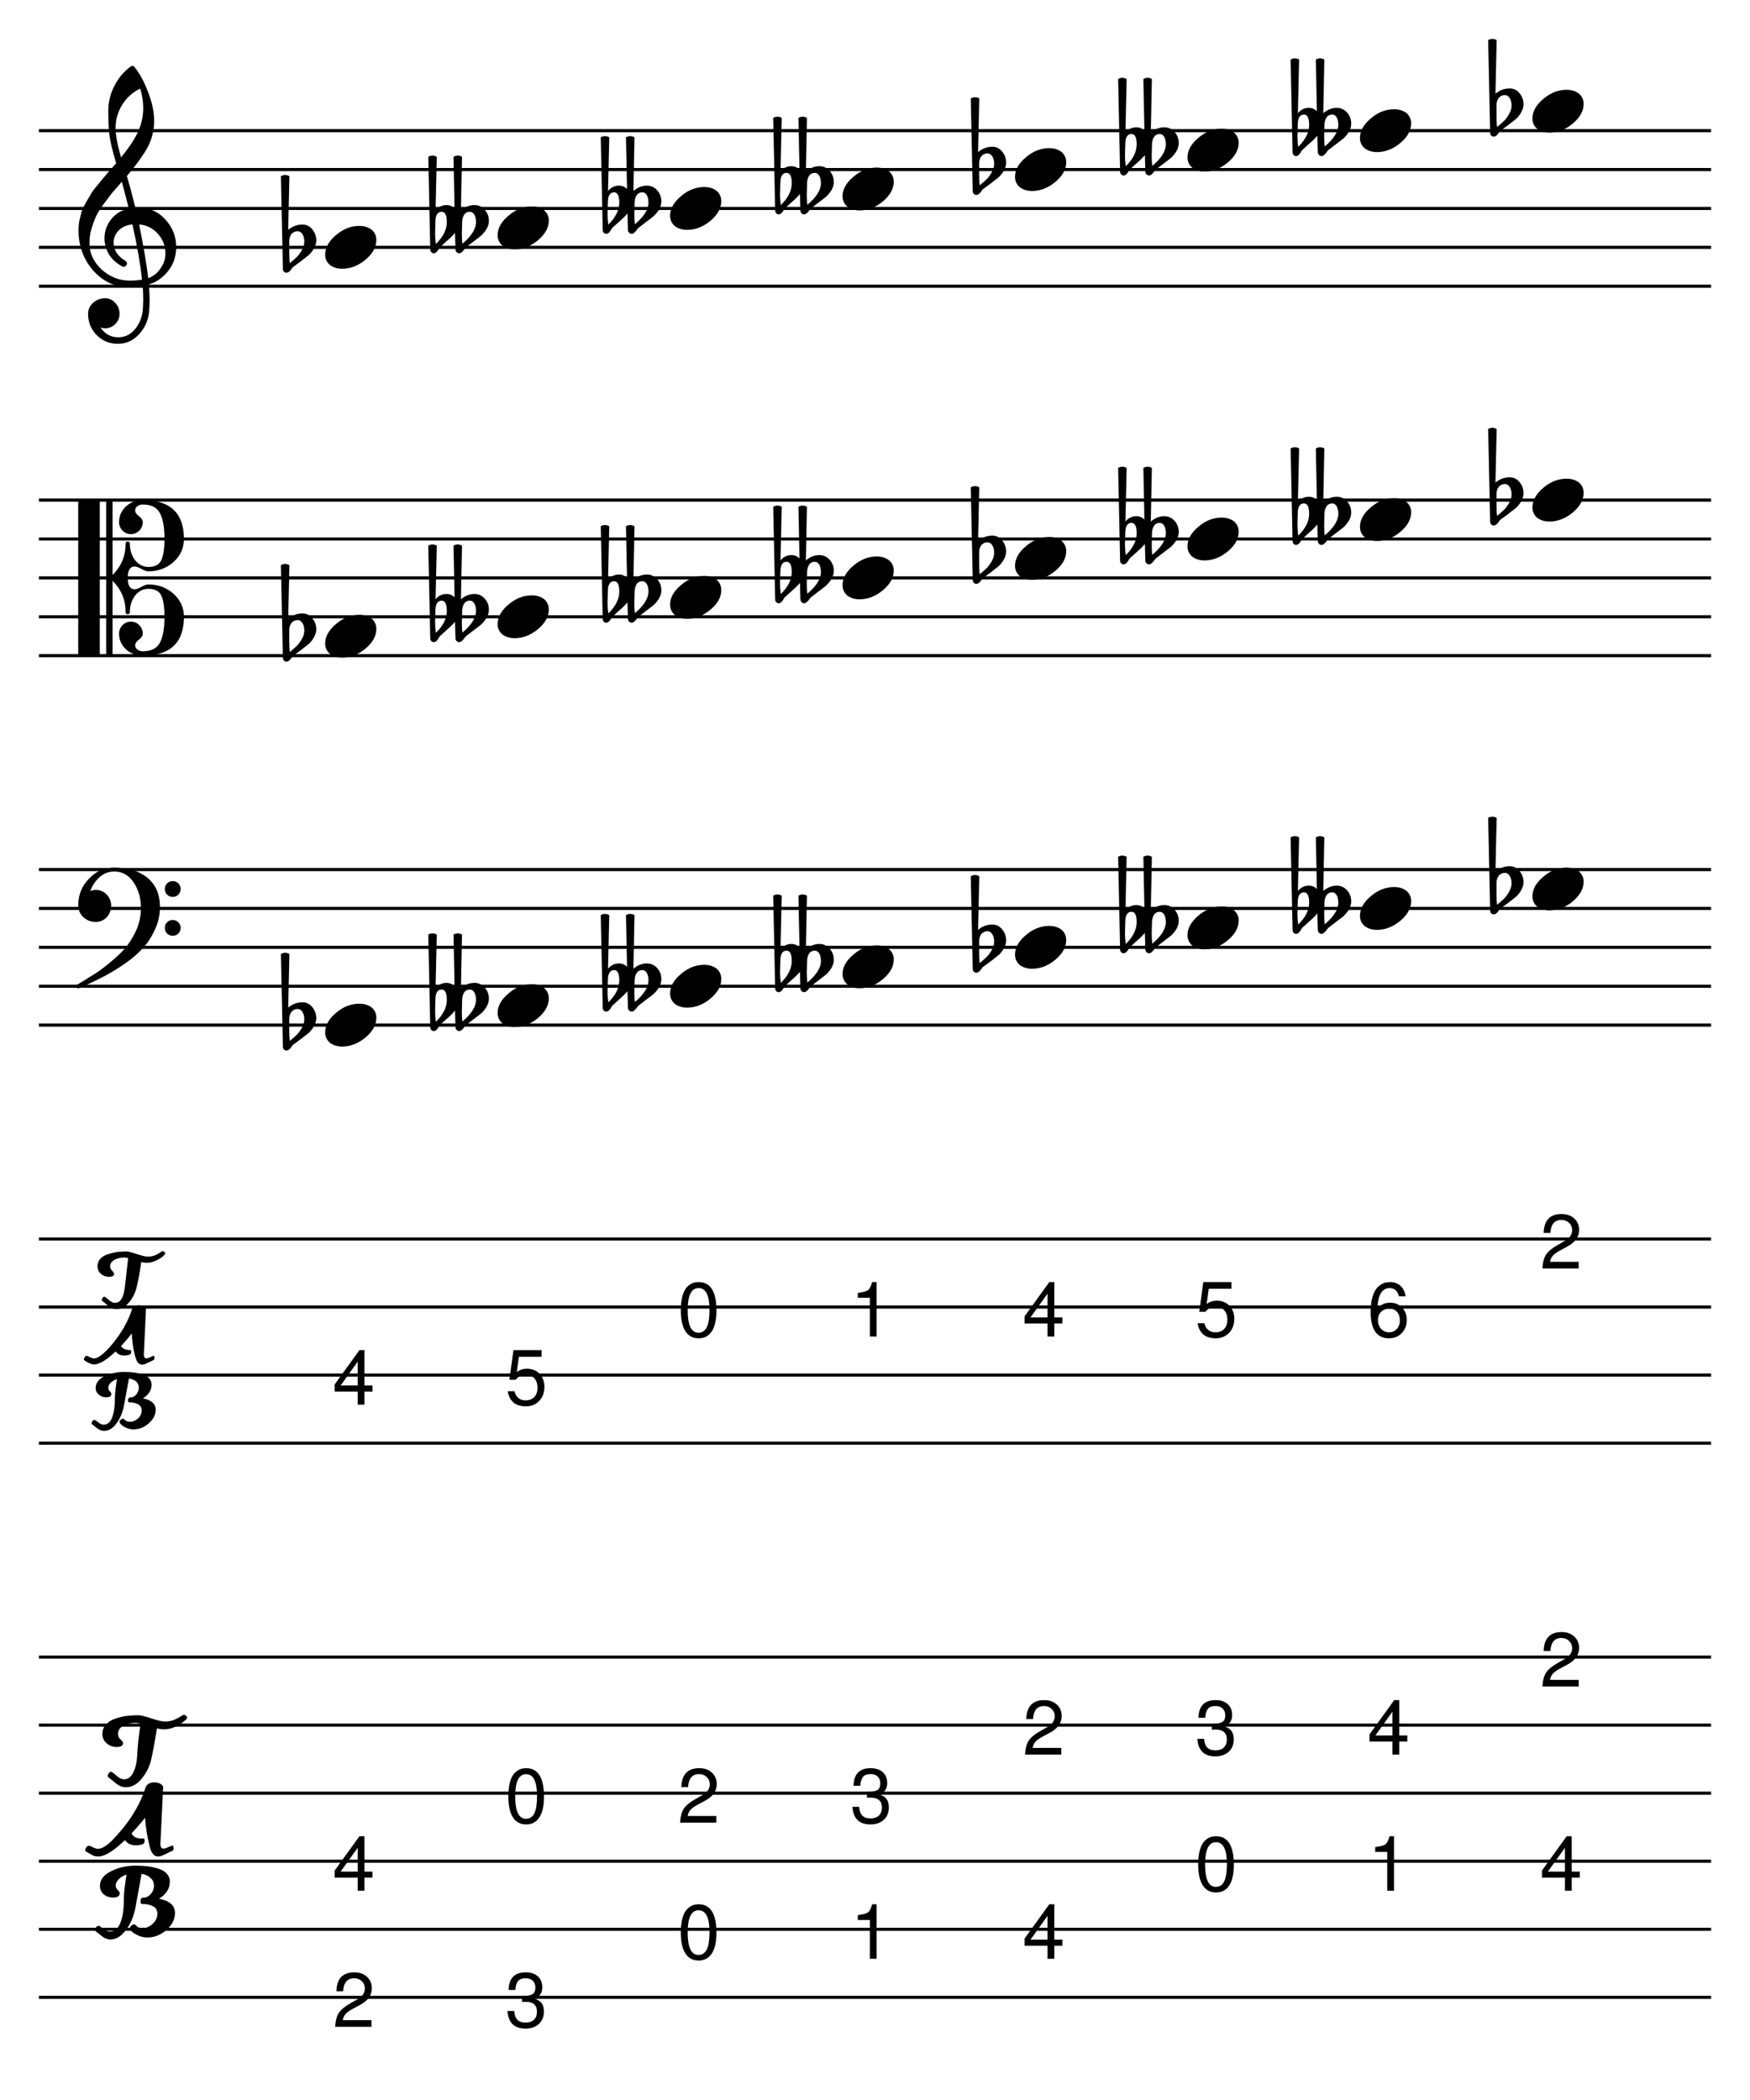 <?xml version="1.0" encoding="UTF-8" standalone="no"?>
<svg width="637.794px" height="765.353px" viewBox="0 0 637.794 765.353"
 xmlns="http://www.w3.org/2000/svg" xmlns:xlink="http://www.w3.org/1999/xlink" version="1.2" baseProfile="tiny">
<title>doubleharmonic (67)</title>
<desc>Generated by MuseScore 3.4.2</desc>
<polyline class="StaffLines" fill="none" stroke="#000000" stroke-width="1.13" stroke-linejoin="bevel" points="14.173,47.622 623.621,47.622"/>
<polyline class="StaffLines" fill="none" stroke="#000000" stroke-width="1.13" stroke-linejoin="bevel" points="14.173,61.795 623.621,61.795"/>
<polyline class="StaffLines" fill="none" stroke="#000000" stroke-width="1.13" stroke-linejoin="bevel" points="14.173,75.969 623.621,75.969"/>
<polyline class="StaffLines" fill="none" stroke="#000000" stroke-width="1.13" stroke-linejoin="bevel" points="14.173,90.142 623.621,90.142"/>
<polyline class="StaffLines" fill="none" stroke="#000000" stroke-width="1.13" stroke-linejoin="bevel" points="14.173,104.315 623.621,104.315"/>
<polyline class="StaffLines" fill="none" stroke="#000000" stroke-width="1.13" stroke-linejoin="bevel" points="14.173,182.268 623.621,182.268"/>
<polyline class="StaffLines" fill="none" stroke="#000000" stroke-width="1.13" stroke-linejoin="bevel" points="14.173,196.441 623.621,196.441"/>
<polyline class="StaffLines" fill="none" stroke="#000000" stroke-width="1.13" stroke-linejoin="bevel" points="14.173,210.614 623.621,210.614"/>
<polyline class="StaffLines" fill="none" stroke="#000000" stroke-width="1.13" stroke-linejoin="bevel" points="14.173,224.787 623.621,224.787"/>
<polyline class="StaffLines" fill="none" stroke="#000000" stroke-width="1.13" stroke-linejoin="bevel" points="14.173,238.961 623.621,238.961"/>
<polyline class="StaffLines" fill="none" stroke="#000000" stroke-width="1.13" stroke-linejoin="bevel" points="14.173,316.913 623.621,316.913"/>
<polyline class="StaffLines" fill="none" stroke="#000000" stroke-width="1.13" stroke-linejoin="bevel" points="14.173,331.087 623.621,331.087"/>
<polyline class="StaffLines" fill="none" stroke="#000000" stroke-width="1.13" stroke-linejoin="bevel" points="14.173,345.26 623.621,345.26"/>
<polyline class="StaffLines" fill="none" stroke="#000000" stroke-width="1.13" stroke-linejoin="bevel" points="14.173,359.433 623.621,359.433"/>
<polyline class="StaffLines" fill="none" stroke="#000000" stroke-width="1.13" stroke-linejoin="bevel" points="14.173,373.606 623.621,373.606"/>
<polyline class="StaffLines" fill="none" stroke="#000000" stroke-width="1.13" stroke-linejoin="bevel" points="14.173,451.559 623.621,451.559"/>
<polyline class="StaffLines" fill="none" stroke="#000000" stroke-width="1.13" stroke-linejoin="bevel" points="14.173,476.362 623.621,476.362"/>
<polyline class="StaffLines" fill="none" stroke="#000000" stroke-width="1.13" stroke-linejoin="bevel" points="14.173,501.165 623.621,501.165"/>
<polyline class="StaffLines" fill="none" stroke="#000000" stroke-width="1.13" stroke-linejoin="bevel" points="14.173,525.969 623.621,525.969"/>
<polyline class="StaffLines" fill="none" stroke="#000000" stroke-width="1.13" stroke-linejoin="bevel" points="14.173,603.921 623.621,603.921"/>
<polyline class="StaffLines" fill="none" stroke="#000000" stroke-width="1.13" stroke-linejoin="bevel" points="14.173,628.724 623.621,628.724"/>
<polyline class="StaffLines" fill="none" stroke="#000000" stroke-width="1.13" stroke-linejoin="bevel" points="14.173,653.528 623.621,653.528"/>
<polyline class="StaffLines" fill="none" stroke="#000000" stroke-width="1.13" stroke-linejoin="bevel" points="14.173,678.331 623.621,678.331"/>
<polyline class="StaffLines" fill="none" stroke="#000000" stroke-width="1.13" stroke-linejoin="bevel" points="14.173,703.134 623.621,703.134"/>
<polyline class="StaffLines" fill="none" stroke="#000000" stroke-width="1.13" stroke-linejoin="bevel" points="14.173,727.937 623.621,727.937"/>
<path class="Accidental" transform="matrix(0.567,0,0,0.567,102.818,373.606)" d="M4.594,-4.109 L4.594,3.609 C4.594,6.349 4.724,8.531 4.984,10.156 C7.13,8.333 8.661,6.969 9.578,6.062 C10.62,5.021 11.662,3.586 12.703,1.758 C13.745,-0.07 14.266,-1.896 14.266,-3.719 C14.266,-5.542 13.875,-7.104 13.094,-8.406 C12.312,-9.708 11.271,-10.359 9.969,-10.359 C8.406,-10.359 7.104,-9.771 6.062,-8.594 C5.083,-7.292 4.594,-5.797 4.594,-4.109 M0.484,13.766 L-0.781,-45.703 C0.135,-46.224 1.049,-46.484 1.961,-46.484 C2.872,-46.484 3.781,-46.224 4.688,-45.703 L3.906,-11.234 C6.573,-13.516 9.635,-14.656 13.094,-14.656 C15.625,-14.656 17.737,-13.615 19.43,-11.531 C21.122,-9.448 21.969,-7.068 21.969,-4.391 C21.969,-2.703 21.417,-0.911 20.312,0.984 C19.271,2.734 18.167,4.099 17,5.078 C16.344,5.599 14.682,6.901 12.016,8.984 C11.234,9.568 10.307,10.25 9.234,11.031 C8.161,11.812 7.495,12.302 7.234,12.5 C6.776,12.76 6.349,13.281 5.953,14.062 C5.505,14.719 4.984,15.271 4.391,15.719 C3.943,16.115 3.393,16.312 2.742,16.312 C2.091,16.312 1.568,16.083 1.172,15.625 C0.714,15.167 0.484,14.547 0.484,13.766"/>
<path class="Accidental" transform="matrix(0.567,0,0,0.567,156.528,366.52)" d="M21,-4.109 L20.797,3.609 C20.797,6.349 20.927,8.531 21.188,10.156 C26.99,5.271 29.891,0.646 29.891,-3.719 C29.891,-5.604 29.562,-7.167 28.906,-8.406 C28.188,-9.708 27.177,-10.359 25.875,-10.359 C24.385,-10.359 23.213,-9.771 22.359,-8.594 C21.578,-7.427 21.125,-5.932 21,-4.109 M16.703,13.766 L16.406,3.219 C14.979,4.917 13.156,6.708 10.938,8.594 C8.656,10.615 7.224,11.917 6.641,12.5 C6.38,12.76 6.057,13.281 5.672,14.062 C5.016,14.979 4.557,15.531 4.297,15.719 C3.776,16.115 3.255,16.312 2.734,16.312 C2.089,16.312 1.568,16.083 1.172,15.625 C0.714,15.167 0.484,14.547 0.484,13.766 L-0.781,-45.703 C0.135,-46.224 1.049,-46.484 1.961,-46.484 C2.872,-46.484 3.781,-46.224 4.688,-45.703 L3.906,-11.234 C5.792,-13.516 8.135,-14.656 10.938,-14.656 C12.958,-14.656 14.682,-13.938 16.109,-12.5 L15.438,-45.703 C16.344,-46.224 17.253,-46.484 18.164,-46.484 C19.076,-46.484 19.99,-46.224 20.906,-45.703 L20.219,-11.234 C22.885,-13.516 25.781,-14.656 28.906,-14.656 C31.51,-14.656 33.724,-13.646 35.547,-11.625 C37.307,-9.604 38.188,-7.229 38.188,-4.5 C38.188,-2.677 37.635,-0.849 36.531,0.984 C35.354,2.734 34.245,4.068 33.203,4.984 C32.099,5.891 30.406,7.193 28.125,8.891 C26.302,10.255 24.74,11.458 23.438,12.5 C23.24,12.635 22.849,13.125 22.266,13.969 C21.807,14.615 21.287,15.167 20.703,15.625 C20.245,16.083 19.693,16.312 19.047,16.312 C18.463,16.312 17.912,16.052 17.391,15.531 C16.932,15.073 16.703,14.484 16.703,13.766 M3.609,3.609 C3.609,5.828 3.776,8.078 4.109,10.359 C8.797,5.797 11.141,1.104 11.141,-3.719 C11.141,-8.146 10.031,-10.359 7.812,-10.359 C5.208,-10.359 3.875,-8.276 3.812,-4.109 L3.609,3.609 "/>
<path class="Accidental" transform="matrix(0.567,0,0,0.567,219.384,359.433)" d="M21,-4.109 L20.797,3.609 C20.797,6.349 20.927,8.531 21.188,10.156 C26.99,5.271 29.891,0.646 29.891,-3.719 C29.891,-5.604 29.562,-7.167 28.906,-8.406 C28.188,-9.708 27.177,-10.359 25.875,-10.359 C24.385,-10.359 23.213,-9.771 22.359,-8.594 C21.578,-7.427 21.125,-5.932 21,-4.109 M16.703,13.766 L16.406,3.219 C14.979,4.917 13.156,6.708 10.938,8.594 C8.656,10.615 7.224,11.917 6.641,12.5 C6.38,12.76 6.057,13.281 5.672,14.062 C5.016,14.979 4.557,15.531 4.297,15.719 C3.776,16.115 3.255,16.312 2.734,16.312 C2.089,16.312 1.568,16.083 1.172,15.625 C0.714,15.167 0.484,14.547 0.484,13.766 L-0.781,-45.703 C0.135,-46.224 1.049,-46.484 1.961,-46.484 C2.872,-46.484 3.781,-46.224 4.688,-45.703 L3.906,-11.234 C5.792,-13.516 8.135,-14.656 10.938,-14.656 C12.958,-14.656 14.682,-13.938 16.109,-12.5 L15.438,-45.703 C16.344,-46.224 17.253,-46.484 18.164,-46.484 C19.076,-46.484 19.99,-46.224 20.906,-45.703 L20.219,-11.234 C22.885,-13.516 25.781,-14.656 28.906,-14.656 C31.51,-14.656 33.724,-13.646 35.547,-11.625 C37.307,-9.604 38.188,-7.229 38.188,-4.5 C38.188,-2.677 37.635,-0.849 36.531,0.984 C35.354,2.734 34.245,4.068 33.203,4.984 C32.099,5.891 30.406,7.193 28.125,8.891 C26.302,10.255 24.74,11.458 23.438,12.5 C23.24,12.635 22.849,13.125 22.266,13.969 C21.807,14.615 21.287,15.167 20.703,15.625 C20.245,16.083 19.693,16.312 19.047,16.312 C18.463,16.312 17.912,16.052 17.391,15.531 C16.932,15.073 16.703,14.484 16.703,13.766 M3.609,3.609 C3.609,5.828 3.776,8.078 4.109,10.359 C8.797,5.797 11.141,1.104 11.141,-3.719 C11.141,-8.146 10.031,-10.359 7.812,-10.359 C5.208,-10.359 3.875,-8.276 3.812,-4.109 L3.609,3.609 "/>
<path class="Accidental" transform="matrix(0.567,0,0,0.567,282.239,352.346)" d="M21,-4.109 L20.797,3.609 C20.797,6.349 20.927,8.531 21.188,10.156 C26.99,5.271 29.891,0.646 29.891,-3.719 C29.891,-5.604 29.562,-7.167 28.906,-8.406 C28.188,-9.708 27.177,-10.359 25.875,-10.359 C24.385,-10.359 23.213,-9.771 22.359,-8.594 C21.578,-7.427 21.125,-5.932 21,-4.109 M16.703,13.766 L16.406,3.219 C14.979,4.917 13.156,6.708 10.938,8.594 C8.656,10.615 7.224,11.917 6.641,12.5 C6.38,12.76 6.057,13.281 5.672,14.062 C5.016,14.979 4.557,15.531 4.297,15.719 C3.776,16.115 3.255,16.312 2.734,16.312 C2.089,16.312 1.568,16.083 1.172,15.625 C0.714,15.167 0.484,14.547 0.484,13.766 L-0.781,-45.703 C0.135,-46.224 1.049,-46.484 1.961,-46.484 C2.872,-46.484 3.781,-46.224 4.688,-45.703 L3.906,-11.234 C5.792,-13.516 8.135,-14.656 10.938,-14.656 C12.958,-14.656 14.682,-13.938 16.109,-12.5 L15.438,-45.703 C16.344,-46.224 17.253,-46.484 18.164,-46.484 C19.076,-46.484 19.99,-46.224 20.906,-45.703 L20.219,-11.234 C22.885,-13.516 25.781,-14.656 28.906,-14.656 C31.51,-14.656 33.724,-13.646 35.547,-11.625 C37.307,-9.604 38.188,-7.229 38.188,-4.5 C38.188,-2.677 37.635,-0.849 36.531,0.984 C35.354,2.734 34.245,4.068 33.203,4.984 C32.099,5.891 30.406,7.193 28.125,8.891 C26.302,10.255 24.74,11.458 23.438,12.5 C23.24,12.635 22.849,13.125 22.266,13.969 C21.807,14.615 21.287,15.167 20.703,15.625 C20.245,16.083 19.693,16.312 19.047,16.312 C18.463,16.312 17.912,16.052 17.391,15.531 C16.932,15.073 16.703,14.484 16.703,13.766 M3.609,3.609 C3.609,5.828 3.776,8.078 4.109,10.359 C8.797,5.797 11.141,1.104 11.141,-3.719 C11.141,-8.146 10.031,-10.359 7.812,-10.359 C5.208,-10.359 3.875,-8.276 3.812,-4.109 L3.609,3.609 "/>
<path class="Accidental" transform="matrix(0.567,0,0,0.567,354.242,345.26)" d="M4.594,-4.109 L4.594,3.609 C4.594,6.349 4.724,8.531 4.984,10.156 C7.13,8.333 8.661,6.969 9.578,6.062 C10.62,5.021 11.662,3.586 12.703,1.758 C13.745,-0.07 14.266,-1.896 14.266,-3.719 C14.266,-5.542 13.875,-7.104 13.094,-8.406 C12.312,-9.708 11.271,-10.359 9.969,-10.359 C8.406,-10.359 7.104,-9.771 6.062,-8.594 C5.083,-7.292 4.594,-5.797 4.594,-4.109 M0.484,13.766 L-0.781,-45.703 C0.135,-46.224 1.049,-46.484 1.961,-46.484 C2.872,-46.484 3.781,-46.224 4.688,-45.703 L3.906,-11.234 C6.573,-13.516 9.635,-14.656 13.094,-14.656 C15.625,-14.656 17.737,-13.615 19.43,-11.531 C21.122,-9.448 21.969,-7.068 21.969,-4.391 C21.969,-2.703 21.417,-0.911 20.312,0.984 C19.271,2.734 18.167,4.099 17,5.078 C16.344,5.599 14.682,6.901 12.016,8.984 C11.234,9.568 10.307,10.25 9.234,11.031 C8.161,11.812 7.495,12.302 7.234,12.5 C6.776,12.76 6.349,13.281 5.953,14.062 C5.505,14.719 4.984,15.271 4.391,15.719 C3.943,16.115 3.393,16.312 2.742,16.312 C2.091,16.312 1.568,16.083 1.172,15.625 C0.714,15.167 0.484,14.547 0.484,13.766"/>
<path class="Accidental" transform="matrix(0.567,0,0,0.567,407.951,338.173)" d="M21,-4.109 L20.797,3.609 C20.797,6.349 20.927,8.531 21.188,10.156 C26.99,5.271 29.891,0.646 29.891,-3.719 C29.891,-5.604 29.562,-7.167 28.906,-8.406 C28.188,-9.708 27.177,-10.359 25.875,-10.359 C24.385,-10.359 23.213,-9.771 22.359,-8.594 C21.578,-7.427 21.125,-5.932 21,-4.109 M16.703,13.766 L16.406,3.219 C14.979,4.917 13.156,6.708 10.938,8.594 C8.656,10.615 7.224,11.917 6.641,12.5 C6.38,12.76 6.057,13.281 5.672,14.062 C5.016,14.979 4.557,15.531 4.297,15.719 C3.776,16.115 3.255,16.312 2.734,16.312 C2.089,16.312 1.568,16.083 1.172,15.625 C0.714,15.167 0.484,14.547 0.484,13.766 L-0.781,-45.703 C0.135,-46.224 1.049,-46.484 1.961,-46.484 C2.872,-46.484 3.781,-46.224 4.688,-45.703 L3.906,-11.234 C5.792,-13.516 8.135,-14.656 10.938,-14.656 C12.958,-14.656 14.682,-13.938 16.109,-12.5 L15.438,-45.703 C16.344,-46.224 17.253,-46.484 18.164,-46.484 C19.076,-46.484 19.99,-46.224 20.906,-45.703 L20.219,-11.234 C22.885,-13.516 25.781,-14.656 28.906,-14.656 C31.51,-14.656 33.724,-13.646 35.547,-11.625 C37.307,-9.604 38.188,-7.229 38.188,-4.5 C38.188,-2.677 37.635,-0.849 36.531,0.984 C35.354,2.734 34.245,4.068 33.203,4.984 C32.099,5.891 30.406,7.193 28.125,8.891 C26.302,10.255 24.74,11.458 23.438,12.5 C23.24,12.635 22.849,13.125 22.266,13.969 C21.807,14.615 21.287,15.167 20.703,15.625 C20.245,16.083 19.693,16.312 19.047,16.312 C18.463,16.312 17.912,16.052 17.391,15.531 C16.932,15.073 16.703,14.484 16.703,13.766 M3.609,3.609 C3.609,5.828 3.776,8.078 4.109,10.359 C8.797,5.797 11.141,1.104 11.141,-3.719 C11.141,-8.146 10.031,-10.359 7.812,-10.359 C5.208,-10.359 3.875,-8.276 3.812,-4.109 L3.609,3.609 "/>
<path class="Accidental" transform="matrix(0.567,0,0,0.567,470.807,331.087)" d="M21,-4.109 L20.797,3.609 C20.797,6.349 20.927,8.531 21.188,10.156 C26.99,5.271 29.891,0.646 29.891,-3.719 C29.891,-5.604 29.562,-7.167 28.906,-8.406 C28.188,-9.708 27.177,-10.359 25.875,-10.359 C24.385,-10.359 23.213,-9.771 22.359,-8.594 C21.578,-7.427 21.125,-5.932 21,-4.109 M16.703,13.766 L16.406,3.219 C14.979,4.917 13.156,6.708 10.938,8.594 C8.656,10.615 7.224,11.917 6.641,12.5 C6.38,12.76 6.057,13.281 5.672,14.062 C5.016,14.979 4.557,15.531 4.297,15.719 C3.776,16.115 3.255,16.312 2.734,16.312 C2.089,16.312 1.568,16.083 1.172,15.625 C0.714,15.167 0.484,14.547 0.484,13.766 L-0.781,-45.703 C0.135,-46.224 1.049,-46.484 1.961,-46.484 C2.872,-46.484 3.781,-46.224 4.688,-45.703 L3.906,-11.234 C5.792,-13.516 8.135,-14.656 10.938,-14.656 C12.958,-14.656 14.682,-13.938 16.109,-12.5 L15.438,-45.703 C16.344,-46.224 17.253,-46.484 18.164,-46.484 C19.076,-46.484 19.99,-46.224 20.906,-45.703 L20.219,-11.234 C22.885,-13.516 25.781,-14.656 28.906,-14.656 C31.51,-14.656 33.724,-13.646 35.547,-11.625 C37.307,-9.604 38.188,-7.229 38.188,-4.5 C38.188,-2.677 37.635,-0.849 36.531,0.984 C35.354,2.734 34.245,4.068 33.203,4.984 C32.099,5.891 30.406,7.193 28.125,8.891 C26.302,10.255 24.74,11.458 23.438,12.5 C23.24,12.635 22.849,13.125 22.266,13.969 C21.807,14.615 21.287,15.167 20.703,15.625 C20.245,16.083 19.693,16.312 19.047,16.312 C18.463,16.312 17.912,16.052 17.391,15.531 C16.932,15.073 16.703,14.484 16.703,13.766 M3.609,3.609 C3.609,5.828 3.776,8.078 4.109,10.359 C8.797,5.797 11.141,1.104 11.141,-3.719 C11.141,-8.146 10.031,-10.359 7.812,-10.359 C5.208,-10.359 3.875,-8.276 3.812,-4.109 L3.609,3.609 "/>
<path class="Accidental" transform="matrix(0.567,0,0,0.567,542.809,324)" d="M4.594,-4.109 L4.594,3.609 C4.594,6.349 4.724,8.531 4.984,10.156 C7.13,8.333 8.661,6.969 9.578,6.062 C10.62,5.021 11.662,3.586 12.703,1.758 C13.745,-0.07 14.266,-1.896 14.266,-3.719 C14.266,-5.542 13.875,-7.104 13.094,-8.406 C12.312,-9.708 11.271,-10.359 9.969,-10.359 C8.406,-10.359 7.104,-9.771 6.062,-8.594 C5.083,-7.292 4.594,-5.797 4.594,-4.109 M0.484,13.766 L-0.781,-45.703 C0.135,-46.224 1.049,-46.484 1.961,-46.484 C2.872,-46.484 3.781,-46.224 4.688,-45.703 L3.906,-11.234 C6.573,-13.516 9.635,-14.656 13.094,-14.656 C15.625,-14.656 17.737,-13.615 19.43,-11.531 C21.122,-9.448 21.969,-7.068 21.969,-4.391 C21.969,-2.703 21.417,-0.911 20.312,0.984 C19.271,2.734 18.167,4.099 17,5.078 C16.344,5.599 14.682,6.901 12.016,8.984 C11.234,9.568 10.307,10.25 9.234,11.031 C8.161,11.812 7.495,12.302 7.234,12.5 C6.776,12.76 6.349,13.281 5.953,14.062 C5.505,14.719 4.984,15.271 4.391,15.719 C3.943,16.115 3.393,16.312 2.742,16.312 C2.091,16.312 1.568,16.083 1.172,15.625 C0.714,15.167 0.484,14.547 0.484,13.766"/>
<path class="Accidental" transform="matrix(0.567,0,0,0.567,102.818,231.874)" d="M4.594,-4.109 L4.594,3.609 C4.594,6.349 4.724,8.531 4.984,10.156 C7.13,8.333 8.661,6.969 9.578,6.062 C10.62,5.021 11.662,3.586 12.703,1.758 C13.745,-0.07 14.266,-1.896 14.266,-3.719 C14.266,-5.542 13.875,-7.104 13.094,-8.406 C12.312,-9.708 11.271,-10.359 9.969,-10.359 C8.406,-10.359 7.104,-9.771 6.062,-8.594 C5.083,-7.292 4.594,-5.797 4.594,-4.109 M0.484,13.766 L-0.781,-45.703 C0.135,-46.224 1.049,-46.484 1.961,-46.484 C2.872,-46.484 3.781,-46.224 4.688,-45.703 L3.906,-11.234 C6.573,-13.516 9.635,-14.656 13.094,-14.656 C15.625,-14.656 17.737,-13.615 19.43,-11.531 C21.122,-9.448 21.969,-7.068 21.969,-4.391 C21.969,-2.703 21.417,-0.911 20.312,0.984 C19.271,2.734 18.167,4.099 17,5.078 C16.344,5.599 14.682,6.901 12.016,8.984 C11.234,9.568 10.307,10.25 9.234,11.031 C8.161,11.812 7.495,12.302 7.234,12.5 C6.776,12.76 6.349,13.281 5.953,14.062 C5.505,14.719 4.984,15.271 4.391,15.719 C3.943,16.115 3.393,16.312 2.742,16.312 C2.091,16.312 1.568,16.083 1.172,15.625 C0.714,15.167 0.484,14.547 0.484,13.766"/>
<path class="Accidental" transform="matrix(0.567,0,0,0.567,156.528,224.787)" d="M21,-4.109 L20.797,3.609 C20.797,6.349 20.927,8.531 21.188,10.156 C26.99,5.271 29.891,0.646 29.891,-3.719 C29.891,-5.604 29.562,-7.167 28.906,-8.406 C28.188,-9.708 27.177,-10.359 25.875,-10.359 C24.385,-10.359 23.213,-9.771 22.359,-8.594 C21.578,-7.427 21.125,-5.932 21,-4.109 M16.703,13.766 L16.406,3.219 C14.979,4.917 13.156,6.708 10.938,8.594 C8.656,10.615 7.224,11.917 6.641,12.5 C6.38,12.76 6.057,13.281 5.672,14.062 C5.016,14.979 4.557,15.531 4.297,15.719 C3.776,16.115 3.255,16.312 2.734,16.312 C2.089,16.312 1.568,16.083 1.172,15.625 C0.714,15.167 0.484,14.547 0.484,13.766 L-0.781,-45.703 C0.135,-46.224 1.049,-46.484 1.961,-46.484 C2.872,-46.484 3.781,-46.224 4.688,-45.703 L3.906,-11.234 C5.792,-13.516 8.135,-14.656 10.938,-14.656 C12.958,-14.656 14.682,-13.938 16.109,-12.5 L15.438,-45.703 C16.344,-46.224 17.253,-46.484 18.164,-46.484 C19.076,-46.484 19.99,-46.224 20.906,-45.703 L20.219,-11.234 C22.885,-13.516 25.781,-14.656 28.906,-14.656 C31.51,-14.656 33.724,-13.646 35.547,-11.625 C37.307,-9.604 38.188,-7.229 38.188,-4.5 C38.188,-2.677 37.635,-0.849 36.531,0.984 C35.354,2.734 34.245,4.068 33.203,4.984 C32.099,5.891 30.406,7.193 28.125,8.891 C26.302,10.255 24.74,11.458 23.438,12.5 C23.24,12.635 22.849,13.125 22.266,13.969 C21.807,14.615 21.287,15.167 20.703,15.625 C20.245,16.083 19.693,16.312 19.047,16.312 C18.463,16.312 17.912,16.052 17.391,15.531 C16.932,15.073 16.703,14.484 16.703,13.766 M3.609,3.609 C3.609,5.828 3.776,8.078 4.109,10.359 C8.797,5.797 11.141,1.104 11.141,-3.719 C11.141,-8.146 10.031,-10.359 7.812,-10.359 C5.208,-10.359 3.875,-8.276 3.812,-4.109 L3.609,3.609 "/>
<path class="Accidental" transform="matrix(0.567,0,0,0.567,219.384,217.701)" d="M21,-4.109 L20.797,3.609 C20.797,6.349 20.927,8.531 21.188,10.156 C26.99,5.271 29.891,0.646 29.891,-3.719 C29.891,-5.604 29.562,-7.167 28.906,-8.406 C28.188,-9.708 27.177,-10.359 25.875,-10.359 C24.385,-10.359 23.213,-9.771 22.359,-8.594 C21.578,-7.427 21.125,-5.932 21,-4.109 M16.703,13.766 L16.406,3.219 C14.979,4.917 13.156,6.708 10.938,8.594 C8.656,10.615 7.224,11.917 6.641,12.5 C6.38,12.76 6.057,13.281 5.672,14.062 C5.016,14.979 4.557,15.531 4.297,15.719 C3.776,16.115 3.255,16.312 2.734,16.312 C2.089,16.312 1.568,16.083 1.172,15.625 C0.714,15.167 0.484,14.547 0.484,13.766 L-0.781,-45.703 C0.135,-46.224 1.049,-46.484 1.961,-46.484 C2.872,-46.484 3.781,-46.224 4.688,-45.703 L3.906,-11.234 C5.792,-13.516 8.135,-14.656 10.938,-14.656 C12.958,-14.656 14.682,-13.938 16.109,-12.5 L15.438,-45.703 C16.344,-46.224 17.253,-46.484 18.164,-46.484 C19.076,-46.484 19.99,-46.224 20.906,-45.703 L20.219,-11.234 C22.885,-13.516 25.781,-14.656 28.906,-14.656 C31.51,-14.656 33.724,-13.646 35.547,-11.625 C37.307,-9.604 38.188,-7.229 38.188,-4.5 C38.188,-2.677 37.635,-0.849 36.531,0.984 C35.354,2.734 34.245,4.068 33.203,4.984 C32.099,5.891 30.406,7.193 28.125,8.891 C26.302,10.255 24.74,11.458 23.438,12.5 C23.24,12.635 22.849,13.125 22.266,13.969 C21.807,14.615 21.287,15.167 20.703,15.625 C20.245,16.083 19.693,16.312 19.047,16.312 C18.463,16.312 17.912,16.052 17.391,15.531 C16.932,15.073 16.703,14.484 16.703,13.766 M3.609,3.609 C3.609,5.828 3.776,8.078 4.109,10.359 C8.797,5.797 11.141,1.104 11.141,-3.719 C11.141,-8.146 10.031,-10.359 7.812,-10.359 C5.208,-10.359 3.875,-8.276 3.812,-4.109 L3.609,3.609 "/>
<path class="Accidental" transform="matrix(0.567,0,0,0.567,282.239,210.614)" d="M21,-4.109 L20.797,3.609 C20.797,6.349 20.927,8.531 21.188,10.156 C26.99,5.271 29.891,0.646 29.891,-3.719 C29.891,-5.604 29.562,-7.167 28.906,-8.406 C28.188,-9.708 27.177,-10.359 25.875,-10.359 C24.385,-10.359 23.213,-9.771 22.359,-8.594 C21.578,-7.427 21.125,-5.932 21,-4.109 M16.703,13.766 L16.406,3.219 C14.979,4.917 13.156,6.708 10.938,8.594 C8.656,10.615 7.224,11.917 6.641,12.5 C6.38,12.76 6.057,13.281 5.672,14.062 C5.016,14.979 4.557,15.531 4.297,15.719 C3.776,16.115 3.255,16.312 2.734,16.312 C2.089,16.312 1.568,16.083 1.172,15.625 C0.714,15.167 0.484,14.547 0.484,13.766 L-0.781,-45.703 C0.135,-46.224 1.049,-46.484 1.961,-46.484 C2.872,-46.484 3.781,-46.224 4.688,-45.703 L3.906,-11.234 C5.792,-13.516 8.135,-14.656 10.938,-14.656 C12.958,-14.656 14.682,-13.938 16.109,-12.5 L15.438,-45.703 C16.344,-46.224 17.253,-46.484 18.164,-46.484 C19.076,-46.484 19.99,-46.224 20.906,-45.703 L20.219,-11.234 C22.885,-13.516 25.781,-14.656 28.906,-14.656 C31.51,-14.656 33.724,-13.646 35.547,-11.625 C37.307,-9.604 38.188,-7.229 38.188,-4.5 C38.188,-2.677 37.635,-0.849 36.531,0.984 C35.354,2.734 34.245,4.068 33.203,4.984 C32.099,5.891 30.406,7.193 28.125,8.891 C26.302,10.255 24.74,11.458 23.438,12.5 C23.24,12.635 22.849,13.125 22.266,13.969 C21.807,14.615 21.287,15.167 20.703,15.625 C20.245,16.083 19.693,16.312 19.047,16.312 C18.463,16.312 17.912,16.052 17.391,15.531 C16.932,15.073 16.703,14.484 16.703,13.766 M3.609,3.609 C3.609,5.828 3.776,8.078 4.109,10.359 C8.797,5.797 11.141,1.104 11.141,-3.719 C11.141,-8.146 10.031,-10.359 7.812,-10.359 C5.208,-10.359 3.875,-8.276 3.812,-4.109 L3.609,3.609 "/>
<path class="Accidental" transform="matrix(0.567,0,0,0.567,354.242,203.528)" d="M4.594,-4.109 L4.594,3.609 C4.594,6.349 4.724,8.531 4.984,10.156 C7.13,8.333 8.661,6.969 9.578,6.062 C10.62,5.021 11.662,3.586 12.703,1.758 C13.745,-0.07 14.266,-1.896 14.266,-3.719 C14.266,-5.542 13.875,-7.104 13.094,-8.406 C12.312,-9.708 11.271,-10.359 9.969,-10.359 C8.406,-10.359 7.104,-9.771 6.062,-8.594 C5.083,-7.292 4.594,-5.797 4.594,-4.109 M0.484,13.766 L-0.781,-45.703 C0.135,-46.224 1.049,-46.484 1.961,-46.484 C2.872,-46.484 3.781,-46.224 4.688,-45.703 L3.906,-11.234 C6.573,-13.516 9.635,-14.656 13.094,-14.656 C15.625,-14.656 17.737,-13.615 19.43,-11.531 C21.122,-9.448 21.969,-7.068 21.969,-4.391 C21.969,-2.703 21.417,-0.911 20.312,0.984 C19.271,2.734 18.167,4.099 17,5.078 C16.344,5.599 14.682,6.901 12.016,8.984 C11.234,9.568 10.307,10.25 9.234,11.031 C8.161,11.812 7.495,12.302 7.234,12.5 C6.776,12.76 6.349,13.281 5.953,14.062 C5.505,14.719 4.984,15.271 4.391,15.719 C3.943,16.115 3.393,16.312 2.742,16.312 C2.091,16.312 1.568,16.083 1.172,15.625 C0.714,15.167 0.484,14.547 0.484,13.766"/>
<path class="Accidental" transform="matrix(0.567,0,0,0.567,407.951,196.441)" d="M21,-4.109 L20.797,3.609 C20.797,6.349 20.927,8.531 21.188,10.156 C26.99,5.271 29.891,0.646 29.891,-3.719 C29.891,-5.604 29.562,-7.167 28.906,-8.406 C28.188,-9.708 27.177,-10.359 25.875,-10.359 C24.385,-10.359 23.213,-9.771 22.359,-8.594 C21.578,-7.427 21.125,-5.932 21,-4.109 M16.703,13.766 L16.406,3.219 C14.979,4.917 13.156,6.708 10.938,8.594 C8.656,10.615 7.224,11.917 6.641,12.5 C6.38,12.76 6.057,13.281 5.672,14.062 C5.016,14.979 4.557,15.531 4.297,15.719 C3.776,16.115 3.255,16.312 2.734,16.312 C2.089,16.312 1.568,16.083 1.172,15.625 C0.714,15.167 0.484,14.547 0.484,13.766 L-0.781,-45.703 C0.135,-46.224 1.049,-46.484 1.961,-46.484 C2.872,-46.484 3.781,-46.224 4.688,-45.703 L3.906,-11.234 C5.792,-13.516 8.135,-14.656 10.938,-14.656 C12.958,-14.656 14.682,-13.938 16.109,-12.5 L15.438,-45.703 C16.344,-46.224 17.253,-46.484 18.164,-46.484 C19.076,-46.484 19.99,-46.224 20.906,-45.703 L20.219,-11.234 C22.885,-13.516 25.781,-14.656 28.906,-14.656 C31.51,-14.656 33.724,-13.646 35.547,-11.625 C37.307,-9.604 38.188,-7.229 38.188,-4.5 C38.188,-2.677 37.635,-0.849 36.531,0.984 C35.354,2.734 34.245,4.068 33.203,4.984 C32.099,5.891 30.406,7.193 28.125,8.891 C26.302,10.255 24.74,11.458 23.438,12.5 C23.24,12.635 22.849,13.125 22.266,13.969 C21.807,14.615 21.287,15.167 20.703,15.625 C20.245,16.083 19.693,16.312 19.047,16.312 C18.463,16.312 17.912,16.052 17.391,15.531 C16.932,15.073 16.703,14.484 16.703,13.766 M3.609,3.609 C3.609,5.828 3.776,8.078 4.109,10.359 C8.797,5.797 11.141,1.104 11.141,-3.719 C11.141,-8.146 10.031,-10.359 7.812,-10.359 C5.208,-10.359 3.875,-8.276 3.812,-4.109 L3.609,3.609 "/>
<path class="Accidental" transform="matrix(0.567,0,0,0.567,470.807,189.354)" d="M21,-4.109 L20.797,3.609 C20.797,6.349 20.927,8.531 21.188,10.156 C26.99,5.271 29.891,0.646 29.891,-3.719 C29.891,-5.604 29.562,-7.167 28.906,-8.406 C28.188,-9.708 27.177,-10.359 25.875,-10.359 C24.385,-10.359 23.213,-9.771 22.359,-8.594 C21.578,-7.427 21.125,-5.932 21,-4.109 M16.703,13.766 L16.406,3.219 C14.979,4.917 13.156,6.708 10.938,8.594 C8.656,10.615 7.224,11.917 6.641,12.5 C6.38,12.76 6.057,13.281 5.672,14.062 C5.016,14.979 4.557,15.531 4.297,15.719 C3.776,16.115 3.255,16.312 2.734,16.312 C2.089,16.312 1.568,16.083 1.172,15.625 C0.714,15.167 0.484,14.547 0.484,13.766 L-0.781,-45.703 C0.135,-46.224 1.049,-46.484 1.961,-46.484 C2.872,-46.484 3.781,-46.224 4.688,-45.703 L3.906,-11.234 C5.792,-13.516 8.135,-14.656 10.938,-14.656 C12.958,-14.656 14.682,-13.938 16.109,-12.5 L15.438,-45.703 C16.344,-46.224 17.253,-46.484 18.164,-46.484 C19.076,-46.484 19.99,-46.224 20.906,-45.703 L20.219,-11.234 C22.885,-13.516 25.781,-14.656 28.906,-14.656 C31.51,-14.656 33.724,-13.646 35.547,-11.625 C37.307,-9.604 38.188,-7.229 38.188,-4.5 C38.188,-2.677 37.635,-0.849 36.531,0.984 C35.354,2.734 34.245,4.068 33.203,4.984 C32.099,5.891 30.406,7.193 28.125,8.891 C26.302,10.255 24.74,11.458 23.438,12.5 C23.24,12.635 22.849,13.125 22.266,13.969 C21.807,14.615 21.287,15.167 20.703,15.625 C20.245,16.083 19.693,16.312 19.047,16.312 C18.463,16.312 17.912,16.052 17.391,15.531 C16.932,15.073 16.703,14.484 16.703,13.766 M3.609,3.609 C3.609,5.828 3.776,8.078 4.109,10.359 C8.797,5.797 11.141,1.104 11.141,-3.719 C11.141,-8.146 10.031,-10.359 7.812,-10.359 C5.208,-10.359 3.875,-8.276 3.812,-4.109 L3.609,3.609 "/>
<path class="Accidental" transform="matrix(0.567,0,0,0.567,542.809,182.268)" d="M4.594,-4.109 L4.594,3.609 C4.594,6.349 4.724,8.531 4.984,10.156 C7.13,8.333 8.661,6.969 9.578,6.062 C10.62,5.021 11.662,3.586 12.703,1.758 C13.745,-0.07 14.266,-1.896 14.266,-3.719 C14.266,-5.542 13.875,-7.104 13.094,-8.406 C12.312,-9.708 11.271,-10.359 9.969,-10.359 C8.406,-10.359 7.104,-9.771 6.062,-8.594 C5.083,-7.292 4.594,-5.797 4.594,-4.109 M0.484,13.766 L-0.781,-45.703 C0.135,-46.224 1.049,-46.484 1.961,-46.484 C2.872,-46.484 3.781,-46.224 4.688,-45.703 L3.906,-11.234 C6.573,-13.516 9.635,-14.656 13.094,-14.656 C15.625,-14.656 17.737,-13.615 19.43,-11.531 C21.122,-9.448 21.969,-7.068 21.969,-4.391 C21.969,-2.703 21.417,-0.911 20.312,0.984 C19.271,2.734 18.167,4.099 17,5.078 C16.344,5.599 14.682,6.901 12.016,8.984 C11.234,9.568 10.307,10.25 9.234,11.031 C8.161,11.812 7.495,12.302 7.234,12.5 C6.776,12.76 6.349,13.281 5.953,14.062 C5.505,14.719 4.984,15.271 4.391,15.719 C3.943,16.115 3.393,16.312 2.742,16.312 C2.091,16.312 1.568,16.083 1.172,15.625 C0.714,15.167 0.484,14.547 0.484,13.766"/>
<path class="Accidental" transform="matrix(0.567,0,0,0.567,102.818,90.142)" d="M4.594,-4.109 L4.594,3.609 C4.594,6.349 4.724,8.531 4.984,10.156 C7.13,8.333 8.661,6.969 9.578,6.062 C10.62,5.021 11.662,3.586 12.703,1.758 C13.745,-0.07 14.266,-1.896 14.266,-3.719 C14.266,-5.542 13.875,-7.104 13.094,-8.406 C12.312,-9.708 11.271,-10.359 9.969,-10.359 C8.406,-10.359 7.104,-9.771 6.062,-8.594 C5.083,-7.292 4.594,-5.797 4.594,-4.109 M0.484,13.766 L-0.781,-45.703 C0.135,-46.224 1.049,-46.484 1.961,-46.484 C2.872,-46.484 3.781,-46.224 4.688,-45.703 L3.906,-11.234 C6.573,-13.516 9.635,-14.656 13.094,-14.656 C15.625,-14.656 17.737,-13.615 19.43,-11.531 C21.122,-9.448 21.969,-7.068 21.969,-4.391 C21.969,-2.703 21.417,-0.911 20.312,0.984 C19.271,2.734 18.167,4.099 17,5.078 C16.344,5.599 14.682,6.901 12.016,8.984 C11.234,9.568 10.307,10.25 9.234,11.031 C8.161,11.812 7.495,12.302 7.234,12.5 C6.776,12.76 6.349,13.281 5.953,14.062 C5.505,14.719 4.984,15.271 4.391,15.719 C3.943,16.115 3.393,16.312 2.742,16.312 C2.091,16.312 1.568,16.083 1.172,15.625 C0.714,15.167 0.484,14.547 0.484,13.766"/>
<path class="Accidental" transform="matrix(0.567,0,0,0.567,156.528,83.055)" d="M21,-4.109 L20.797,3.609 C20.797,6.349 20.927,8.531 21.188,10.156 C26.99,5.271 29.891,0.646 29.891,-3.719 C29.891,-5.604 29.562,-7.167 28.906,-8.406 C28.188,-9.708 27.177,-10.359 25.875,-10.359 C24.385,-10.359 23.213,-9.771 22.359,-8.594 C21.578,-7.427 21.125,-5.932 21,-4.109 M16.703,13.766 L16.406,3.219 C14.979,4.917 13.156,6.708 10.938,8.594 C8.656,10.615 7.224,11.917 6.641,12.5 C6.38,12.76 6.057,13.281 5.672,14.062 C5.016,14.979 4.557,15.531 4.297,15.719 C3.776,16.115 3.255,16.312 2.734,16.312 C2.089,16.312 1.568,16.083 1.172,15.625 C0.714,15.167 0.484,14.547 0.484,13.766 L-0.781,-45.703 C0.135,-46.224 1.049,-46.484 1.961,-46.484 C2.872,-46.484 3.781,-46.224 4.688,-45.703 L3.906,-11.234 C5.792,-13.516 8.135,-14.656 10.938,-14.656 C12.958,-14.656 14.682,-13.938 16.109,-12.5 L15.438,-45.703 C16.344,-46.224 17.253,-46.484 18.164,-46.484 C19.076,-46.484 19.99,-46.224 20.906,-45.703 L20.219,-11.234 C22.885,-13.516 25.781,-14.656 28.906,-14.656 C31.51,-14.656 33.724,-13.646 35.547,-11.625 C37.307,-9.604 38.188,-7.229 38.188,-4.5 C38.188,-2.677 37.635,-0.849 36.531,0.984 C35.354,2.734 34.245,4.068 33.203,4.984 C32.099,5.891 30.406,7.193 28.125,8.891 C26.302,10.255 24.74,11.458 23.438,12.5 C23.24,12.635 22.849,13.125 22.266,13.969 C21.807,14.615 21.287,15.167 20.703,15.625 C20.245,16.083 19.693,16.312 19.047,16.312 C18.463,16.312 17.912,16.052 17.391,15.531 C16.932,15.073 16.703,14.484 16.703,13.766 M3.609,3.609 C3.609,5.828 3.776,8.078 4.109,10.359 C8.797,5.797 11.141,1.104 11.141,-3.719 C11.141,-8.146 10.031,-10.359 7.812,-10.359 C5.208,-10.359 3.875,-8.276 3.812,-4.109 L3.609,3.609 "/>
<path class="Accidental" transform="matrix(0.567,0,0,0.567,219.384,75.969)" d="M21,-4.109 L20.797,3.609 C20.797,6.349 20.927,8.531 21.188,10.156 C26.99,5.271 29.891,0.646 29.891,-3.719 C29.891,-5.604 29.562,-7.167 28.906,-8.406 C28.188,-9.708 27.177,-10.359 25.875,-10.359 C24.385,-10.359 23.213,-9.771 22.359,-8.594 C21.578,-7.427 21.125,-5.932 21,-4.109 M16.703,13.766 L16.406,3.219 C14.979,4.917 13.156,6.708 10.938,8.594 C8.656,10.615 7.224,11.917 6.641,12.5 C6.38,12.76 6.057,13.281 5.672,14.062 C5.016,14.979 4.557,15.531 4.297,15.719 C3.776,16.115 3.255,16.312 2.734,16.312 C2.089,16.312 1.568,16.083 1.172,15.625 C0.714,15.167 0.484,14.547 0.484,13.766 L-0.781,-45.703 C0.135,-46.224 1.049,-46.484 1.961,-46.484 C2.872,-46.484 3.781,-46.224 4.688,-45.703 L3.906,-11.234 C5.792,-13.516 8.135,-14.656 10.938,-14.656 C12.958,-14.656 14.682,-13.938 16.109,-12.5 L15.438,-45.703 C16.344,-46.224 17.253,-46.484 18.164,-46.484 C19.076,-46.484 19.99,-46.224 20.906,-45.703 L20.219,-11.234 C22.885,-13.516 25.781,-14.656 28.906,-14.656 C31.51,-14.656 33.724,-13.646 35.547,-11.625 C37.307,-9.604 38.188,-7.229 38.188,-4.5 C38.188,-2.677 37.635,-0.849 36.531,0.984 C35.354,2.734 34.245,4.068 33.203,4.984 C32.099,5.891 30.406,7.193 28.125,8.891 C26.302,10.255 24.74,11.458 23.438,12.5 C23.24,12.635 22.849,13.125 22.266,13.969 C21.807,14.615 21.287,15.167 20.703,15.625 C20.245,16.083 19.693,16.312 19.047,16.312 C18.463,16.312 17.912,16.052 17.391,15.531 C16.932,15.073 16.703,14.484 16.703,13.766 M3.609,3.609 C3.609,5.828 3.776,8.078 4.109,10.359 C8.797,5.797 11.141,1.104 11.141,-3.719 C11.141,-8.146 10.031,-10.359 7.812,-10.359 C5.208,-10.359 3.875,-8.276 3.812,-4.109 L3.609,3.609 "/>
<path class="Accidental" transform="matrix(0.567,0,0,0.567,282.239,68.882)" d="M21,-4.109 L20.797,3.609 C20.797,6.349 20.927,8.531 21.188,10.156 C26.99,5.271 29.891,0.646 29.891,-3.719 C29.891,-5.604 29.562,-7.167 28.906,-8.406 C28.188,-9.708 27.177,-10.359 25.875,-10.359 C24.385,-10.359 23.213,-9.771 22.359,-8.594 C21.578,-7.427 21.125,-5.932 21,-4.109 M16.703,13.766 L16.406,3.219 C14.979,4.917 13.156,6.708 10.938,8.594 C8.656,10.615 7.224,11.917 6.641,12.5 C6.38,12.76 6.057,13.281 5.672,14.062 C5.016,14.979 4.557,15.531 4.297,15.719 C3.776,16.115 3.255,16.312 2.734,16.312 C2.089,16.312 1.568,16.083 1.172,15.625 C0.714,15.167 0.484,14.547 0.484,13.766 L-0.781,-45.703 C0.135,-46.224 1.049,-46.484 1.961,-46.484 C2.872,-46.484 3.781,-46.224 4.688,-45.703 L3.906,-11.234 C5.792,-13.516 8.135,-14.656 10.938,-14.656 C12.958,-14.656 14.682,-13.938 16.109,-12.5 L15.438,-45.703 C16.344,-46.224 17.253,-46.484 18.164,-46.484 C19.076,-46.484 19.99,-46.224 20.906,-45.703 L20.219,-11.234 C22.885,-13.516 25.781,-14.656 28.906,-14.656 C31.51,-14.656 33.724,-13.646 35.547,-11.625 C37.307,-9.604 38.188,-7.229 38.188,-4.5 C38.188,-2.677 37.635,-0.849 36.531,0.984 C35.354,2.734 34.245,4.068 33.203,4.984 C32.099,5.891 30.406,7.193 28.125,8.891 C26.302,10.255 24.74,11.458 23.438,12.5 C23.24,12.635 22.849,13.125 22.266,13.969 C21.807,14.615 21.287,15.167 20.703,15.625 C20.245,16.083 19.693,16.312 19.047,16.312 C18.463,16.312 17.912,16.052 17.391,15.531 C16.932,15.073 16.703,14.484 16.703,13.766 M3.609,3.609 C3.609,5.828 3.776,8.078 4.109,10.359 C8.797,5.797 11.141,1.104 11.141,-3.719 C11.141,-8.146 10.031,-10.359 7.812,-10.359 C5.208,-10.359 3.875,-8.276 3.812,-4.109 L3.609,3.609 "/>
<path class="Accidental" transform="matrix(0.567,0,0,0.567,354.242,61.795)" d="M4.594,-4.109 L4.594,3.609 C4.594,6.349 4.724,8.531 4.984,10.156 C7.13,8.333 8.661,6.969 9.578,6.062 C10.62,5.021 11.662,3.586 12.703,1.758 C13.745,-0.07 14.266,-1.896 14.266,-3.719 C14.266,-5.542 13.875,-7.104 13.094,-8.406 C12.312,-9.708 11.271,-10.359 9.969,-10.359 C8.406,-10.359 7.104,-9.771 6.062,-8.594 C5.083,-7.292 4.594,-5.797 4.594,-4.109 M0.484,13.766 L-0.781,-45.703 C0.135,-46.224 1.049,-46.484 1.961,-46.484 C2.872,-46.484 3.781,-46.224 4.688,-45.703 L3.906,-11.234 C6.573,-13.516 9.635,-14.656 13.094,-14.656 C15.625,-14.656 17.737,-13.615 19.43,-11.531 C21.122,-9.448 21.969,-7.068 21.969,-4.391 C21.969,-2.703 21.417,-0.911 20.312,0.984 C19.271,2.734 18.167,4.099 17,5.078 C16.344,5.599 14.682,6.901 12.016,8.984 C11.234,9.568 10.307,10.25 9.234,11.031 C8.161,11.812 7.495,12.302 7.234,12.5 C6.776,12.76 6.349,13.281 5.953,14.062 C5.505,14.719 4.984,15.271 4.391,15.719 C3.943,16.115 3.393,16.312 2.742,16.312 C2.091,16.312 1.568,16.083 1.172,15.625 C0.714,15.167 0.484,14.547 0.484,13.766"/>
<path class="Accidental" transform="matrix(0.567,0,0,0.567,407.951,54.709)" d="M21,-4.109 L20.797,3.609 C20.797,6.349 20.927,8.531 21.188,10.156 C26.99,5.271 29.891,0.646 29.891,-3.719 C29.891,-5.604 29.562,-7.167 28.906,-8.406 C28.188,-9.708 27.177,-10.359 25.875,-10.359 C24.385,-10.359 23.213,-9.771 22.359,-8.594 C21.578,-7.427 21.125,-5.932 21,-4.109 M16.703,13.766 L16.406,3.219 C14.979,4.917 13.156,6.708 10.938,8.594 C8.656,10.615 7.224,11.917 6.641,12.5 C6.38,12.76 6.057,13.281 5.672,14.062 C5.016,14.979 4.557,15.531 4.297,15.719 C3.776,16.115 3.255,16.312 2.734,16.312 C2.089,16.312 1.568,16.083 1.172,15.625 C0.714,15.167 0.484,14.547 0.484,13.766 L-0.781,-45.703 C0.135,-46.224 1.049,-46.484 1.961,-46.484 C2.872,-46.484 3.781,-46.224 4.688,-45.703 L3.906,-11.234 C5.792,-13.516 8.135,-14.656 10.938,-14.656 C12.958,-14.656 14.682,-13.938 16.109,-12.5 L15.438,-45.703 C16.344,-46.224 17.253,-46.484 18.164,-46.484 C19.076,-46.484 19.99,-46.224 20.906,-45.703 L20.219,-11.234 C22.885,-13.516 25.781,-14.656 28.906,-14.656 C31.51,-14.656 33.724,-13.646 35.547,-11.625 C37.307,-9.604 38.188,-7.229 38.188,-4.5 C38.188,-2.677 37.635,-0.849 36.531,0.984 C35.354,2.734 34.245,4.068 33.203,4.984 C32.099,5.891 30.406,7.193 28.125,8.891 C26.302,10.255 24.74,11.458 23.438,12.5 C23.24,12.635 22.849,13.125 22.266,13.969 C21.807,14.615 21.287,15.167 20.703,15.625 C20.245,16.083 19.693,16.312 19.047,16.312 C18.463,16.312 17.912,16.052 17.391,15.531 C16.932,15.073 16.703,14.484 16.703,13.766 M3.609,3.609 C3.609,5.828 3.776,8.078 4.109,10.359 C8.797,5.797 11.141,1.104 11.141,-3.719 C11.141,-8.146 10.031,-10.359 7.812,-10.359 C5.208,-10.359 3.875,-8.276 3.812,-4.109 L3.609,3.609 "/>
<path class="Accidental" transform="matrix(0.567,0,0,0.567,470.807,47.622)" d="M21,-4.109 L20.797,3.609 C20.797,6.349 20.927,8.531 21.188,10.156 C26.99,5.271 29.891,0.646 29.891,-3.719 C29.891,-5.604 29.562,-7.167 28.906,-8.406 C28.188,-9.708 27.177,-10.359 25.875,-10.359 C24.385,-10.359 23.213,-9.771 22.359,-8.594 C21.578,-7.427 21.125,-5.932 21,-4.109 M16.703,13.766 L16.406,3.219 C14.979,4.917 13.156,6.708 10.938,8.594 C8.656,10.615 7.224,11.917 6.641,12.5 C6.38,12.76 6.057,13.281 5.672,14.062 C5.016,14.979 4.557,15.531 4.297,15.719 C3.776,16.115 3.255,16.312 2.734,16.312 C2.089,16.312 1.568,16.083 1.172,15.625 C0.714,15.167 0.484,14.547 0.484,13.766 L-0.781,-45.703 C0.135,-46.224 1.049,-46.484 1.961,-46.484 C2.872,-46.484 3.781,-46.224 4.688,-45.703 L3.906,-11.234 C5.792,-13.516 8.135,-14.656 10.938,-14.656 C12.958,-14.656 14.682,-13.938 16.109,-12.5 L15.438,-45.703 C16.344,-46.224 17.253,-46.484 18.164,-46.484 C19.076,-46.484 19.99,-46.224 20.906,-45.703 L20.219,-11.234 C22.885,-13.516 25.781,-14.656 28.906,-14.656 C31.51,-14.656 33.724,-13.646 35.547,-11.625 C37.307,-9.604 38.188,-7.229 38.188,-4.5 C38.188,-2.677 37.635,-0.849 36.531,0.984 C35.354,2.734 34.245,4.068 33.203,4.984 C32.099,5.891 30.406,7.193 28.125,8.891 C26.302,10.255 24.74,11.458 23.438,12.5 C23.24,12.635 22.849,13.125 22.266,13.969 C21.807,14.615 21.287,15.167 20.703,15.625 C20.245,16.083 19.693,16.312 19.047,16.312 C18.463,16.312 17.912,16.052 17.391,15.531 C16.932,15.073 16.703,14.484 16.703,13.766 M3.609,3.609 C3.609,5.828 3.776,8.078 4.109,10.359 C8.797,5.797 11.141,1.104 11.141,-3.719 C11.141,-8.146 10.031,-10.359 7.812,-10.359 C5.208,-10.359 3.875,-8.276 3.812,-4.109 L3.609,3.609 "/>
<path class="Accidental" transform="matrix(0.567,0,0,0.567,542.809,40.535)" d="M4.594,-4.109 L4.594,3.609 C4.594,6.349 4.724,8.531 4.984,10.156 C7.13,8.333 8.661,6.969 9.578,6.062 C10.62,5.021 11.662,3.586 12.703,1.758 C13.745,-0.07 14.266,-1.896 14.266,-3.719 C14.266,-5.542 13.875,-7.104 13.094,-8.406 C12.312,-9.708 11.271,-10.359 9.969,-10.359 C8.406,-10.359 7.104,-9.771 6.062,-8.594 C5.083,-7.292 4.594,-5.797 4.594,-4.109 M0.484,13.766 L-0.781,-45.703 C0.135,-46.224 1.049,-46.484 1.961,-46.484 C2.872,-46.484 3.781,-46.224 4.688,-45.703 L3.906,-11.234 C6.573,-13.516 9.635,-14.656 13.094,-14.656 C15.625,-14.656 17.737,-13.615 19.43,-11.531 C21.122,-9.448 21.969,-7.068 21.969,-4.391 C21.969,-2.703 21.417,-0.911 20.312,0.984 C19.271,2.734 18.167,4.099 17,5.078 C16.344,5.599 14.682,6.901 12.016,8.984 C11.234,9.568 10.307,10.25 9.234,11.031 C8.161,11.812 7.495,12.302 7.234,12.5 C6.776,12.76 6.349,13.281 5.953,14.062 C5.505,14.719 4.984,15.271 4.391,15.719 C3.943,16.115 3.393,16.312 2.742,16.312 C2.091,16.312 1.568,16.083 1.172,15.625 C0.714,15.167 0.484,14.547 0.484,13.766"/>
<path class="Note" fill="#ffffff" fill-opacity="0.0" fill-rule="evenodd" d="M119.782,715.535 L138.49,715.535 L138.49,740.339 L119.782,740.339 L119.782,715.535 "/>
<path class="Note" d="M122.605,725.718 C122.73,721.125 124.912,718.828 129.152,718.828 C131.037,718.828 132.569,719.369 133.746,720.453 C134.923,721.536 135.511,722.937 135.511,724.656 C135.511,727.125 134.11,729.125 131.308,730.656 L128.511,732.156 C127.293,732.812 126.423,733.447 125.902,734.062 C125.381,734.677 125.053,735.406 124.918,736.25 L135.371,736.25 L135.371,738.687 L122.152,738.687 C122.267,736.5 122.707,734.815 123.472,733.632 C124.238,732.45 125.657,731.27 127.73,730.093 L130.293,728.64 C132.084,727.609 132.98,726.302 132.98,724.718 C132.98,723.656 132.608,722.768 131.863,722.054 C131.118,721.341 130.188,720.984 129.074,720.984 C126.584,720.984 125.246,722.562 125.058,725.718 L122.605,725.718 "/>
<path class="Note" fill="#ffffff" fill-opacity="0.0" fill-rule="evenodd" d="M119.782,665.929 L138.49,665.929 L138.49,690.732 L119.782,690.732 L119.782,665.929 "/>
<path class="Note" d="M130.355,684.315 L121.98,684.315 L121.98,681.721 L130.996,669.221 L132.824,669.221 L132.824,682.112 L135.761,682.112 L135.761,684.315 L132.824,684.315 L132.824,689.081 L130.355,689.081 L130.355,684.315 M130.355,682.112 L130.355,673.424 L124.136,682.112 L130.355,682.112 "/>
<path class="Note" fill="#ffffff" fill-opacity="0.0" fill-rule="evenodd" d="M182.637,715.535 L201.346,715.535 L201.346,740.339 L182.637,740.339 L182.637,715.535 "/>
<path class="Note" d="M191.617,720.984 C190.201,720.984 189.227,721.372 188.695,722.148 C188.164,722.924 187.878,723.958 187.836,725.25 L185.367,725.25 C185.461,720.968 187.534,718.828 191.586,718.828 C193.471,718.828 194.951,719.315 196.023,720.289 C197.096,721.263 197.633,722.598 197.633,724.296 C197.633,726.307 196.711,727.677 194.867,728.406 C196.055,728.822 196.911,729.398 197.438,730.132 C197.964,730.867 198.227,731.869 198.227,733.14 C198.227,735.026 197.615,736.528 196.391,737.648 C195.167,738.768 193.539,739.328 191.508,739.328 C187.435,739.328 185.247,737.192 184.945,732.921 L187.414,732.921 C187.508,734.359 187.891,735.421 188.563,736.109 C189.234,736.796 190.242,737.14 191.586,737.14 C192.878,737.14 193.885,736.791 194.609,736.093 C195.333,735.395 195.695,734.421 195.695,733.171 C195.695,730.765 194.326,729.562 191.586,729.562 L190.555,729.593 L190.242,729.593 L190.242,727.484 C192.013,727.453 193.268,727.231 194.008,726.82 C194.747,726.408 195.117,725.593 195.117,724.375 C195.117,723.333 194.805,722.507 194.18,721.898 C193.555,721.289 192.701,720.984 191.617,720.984"/>
<path class="Note" fill="#ffffff" fill-opacity="0.0" fill-rule="evenodd" d="M182.637,641.126 L201.346,641.126 L201.346,665.929 L182.637,665.929 L182.637,641.126 "/>
<path class="Note" d="M185.258,654.668 C185.258,653.012 185.398,651.548 185.68,650.278 C185.961,649.007 186.315,648.012 186.742,647.293 C187.169,646.574 187.682,645.991 188.281,645.543 C188.88,645.095 189.456,644.796 190.008,644.645 C190.56,644.494 191.143,644.418 191.758,644.418 C196.091,644.418 198.258,647.892 198.258,654.84 C198.258,658.111 197.701,660.608 196.586,662.332 C195.471,664.056 193.862,664.918 191.758,664.918 C189.633,664.918 188.018,664.046 186.914,662.301 C185.81,660.556 185.258,658.012 185.258,654.668 M195.727,654.621 C195.727,649.278 194.401,646.606 191.75,646.606 C189.099,646.606 187.773,649.304 187.773,654.699 C187.773,660.147 189.081,662.871 191.695,662.871 C193.081,662.871 194.099,662.199 194.75,660.856 C195.401,659.512 195.727,657.434 195.727,654.621"/>
<path class="Note" fill="#ffffff" fill-opacity="0.0" fill-rule="evenodd" d="M245.493,690.732 L264.202,690.732 L264.202,715.535 L245.493,715.535 L245.493,690.732 "/>
<path class="Note" d="M248.114,704.274 C248.114,702.618 248.254,701.155 248.536,699.884 C248.817,698.613 249.171,697.618 249.598,696.899 C250.025,696.181 250.538,695.597 251.137,695.149 C251.736,694.702 252.312,694.402 252.864,694.251 C253.416,694.1 253.999,694.024 254.614,694.024 C258.947,694.024 261.114,697.498 261.114,704.446 C261.114,707.717 260.556,710.215 259.442,711.939 C258.327,713.663 256.718,714.524 254.614,714.524 C252.489,714.524 250.874,713.652 249.77,711.907 C248.666,710.163 248.114,707.618 248.114,704.274 M258.583,704.228 C258.583,698.884 257.257,696.212 254.606,696.212 C251.955,696.212 250.629,698.91 250.629,704.306 C250.629,709.754 251.937,712.478 254.551,712.478 C255.937,712.478 256.955,711.806 257.606,710.462 C258.257,709.118 258.583,707.04 258.583,704.228"/>
<path class="Note" fill="#ffffff" fill-opacity="0.0" fill-rule="evenodd" d="M245.493,641.126 L264.202,641.126 L264.202,665.929 L245.493,665.929 L245.493,641.126 "/>
<path class="Note" d="M248.317,651.309 C248.442,646.715 250.624,644.418 254.864,644.418 C256.749,644.418 258.28,644.96 259.458,646.043 C260.635,647.127 261.223,648.528 261.223,650.246 C261.223,652.715 259.822,654.715 257.02,656.246 L254.223,657.746 C253.004,658.403 252.135,659.038 251.614,659.653 C251.093,660.267 250.765,660.996 250.629,661.84 L261.083,661.84 L261.083,664.278 L247.864,664.278 C247.978,662.09 248.418,660.405 249.184,659.223 C249.95,658.041 251.369,656.861 253.442,655.684 L256.004,654.231 C257.796,653.199 258.692,651.892 258.692,650.309 C258.692,649.246 258.319,648.358 257.575,647.645 C256.83,646.931 255.9,646.574 254.786,646.574 C252.296,646.574 250.958,648.153 250.77,651.309 L248.317,651.309 "/>
<path class="Note" fill="#ffffff" fill-opacity="0.0" fill-rule="evenodd" d="M308.349,690.732 L327.058,690.732 L327.058,715.535 L308.349,715.535 L308.349,690.732 "/>
<path class="Note" d="M317.017,699.743 L312.626,699.743 L312.626,697.978 C314.532,697.738 315.774,697.402 316.352,696.97 C316.931,696.538 317.433,695.556 317.86,694.024 L319.485,694.024 L319.485,713.884 L317.017,713.884 L317.017,699.743 "/>
<path class="Note" fill="#ffffff" fill-opacity="0.0" fill-rule="evenodd" d="M308.349,641.126 L327.058,641.126 L327.058,665.929 L308.349,665.929 L308.349,641.126 "/>
<path class="Note" d="M317.329,646.574 C315.912,646.574 314.938,646.962 314.407,647.739 C313.876,648.515 313.589,649.548 313.548,650.84 L311.079,650.84 C311.173,646.559 313.246,644.418 317.298,644.418 C319.183,644.418 320.662,644.905 321.735,645.879 C322.808,646.853 323.345,648.189 323.345,649.887 C323.345,651.897 322.423,653.267 320.579,653.996 C321.767,654.413 322.623,654.989 323.149,655.723 C323.675,656.457 323.938,657.46 323.938,658.731 C323.938,660.616 323.326,662.119 322.102,663.239 C320.879,664.358 319.251,664.918 317.22,664.918 C313.147,664.918 310.959,662.783 310.657,658.512 L313.126,658.512 C313.22,659.949 313.602,661.012 314.274,661.699 C314.946,662.387 315.954,662.731 317.298,662.731 C318.589,662.731 319.597,662.382 320.321,661.684 C321.045,660.986 321.407,660.012 321.407,658.762 C321.407,656.356 320.037,655.153 317.298,655.153 L316.267,655.184 L315.954,655.184 L315.954,653.074 C317.725,653.043 318.98,652.822 319.72,652.41 C320.459,651.999 320.829,651.184 320.829,649.965 C320.829,648.923 320.517,648.098 319.892,647.489 C319.267,646.879 318.412,646.574 317.329,646.574"/>
<path class="Note" fill="#ffffff" fill-opacity="0.0" fill-rule="evenodd" d="M371.205,690.732 L389.914,690.732 L389.914,715.535 L371.205,715.535 L371.205,690.732 "/>
<path class="Note" d="M381.779,709.118 L373.404,709.118 L373.404,706.524 L382.419,694.024 L384.247,694.024 L384.247,706.915 L387.185,706.915 L387.185,709.118 L384.247,709.118 L384.247,713.884 L381.779,713.884 L381.779,709.118 M381.779,706.915 L381.779,698.228 L375.56,706.915 L381.779,706.915 "/>
<path class="Note" fill="#ffffff" fill-opacity="0.0" fill-rule="evenodd" d="M371.205,616.323 L389.914,616.323 L389.914,641.126 L371.205,641.126 L371.205,616.323 "/>
<path class="Note" d="M374.029,626.506 C374.154,621.912 376.336,619.615 380.576,619.615 C382.461,619.615 383.992,620.157 385.169,621.24 C386.346,622.323 386.935,623.724 386.935,625.443 C386.935,627.912 385.534,629.912 382.732,631.443 L379.935,632.943 C378.716,633.599 377.846,634.235 377.326,634.849 C376.805,635.464 376.477,636.193 376.341,637.037 L386.794,637.037 L386.794,639.474 L373.576,639.474 C373.69,637.287 374.13,635.602 374.896,634.42 C375.661,633.237 377.081,632.058 379.154,630.881 L381.716,629.428 C383.508,628.396 384.404,627.089 384.404,625.506 C384.404,624.443 384.031,623.555 383.286,622.842 C382.542,622.128 381.612,621.771 380.497,621.771 C378.008,621.771 376.669,623.349 376.482,626.506 L374.029,626.506 "/>
<path class="Note" fill="#ffffff" fill-opacity="0.0" fill-rule="evenodd" d="M434.061,665.929 L452.77,665.929 L452.77,690.732 L434.061,690.732 L434.061,665.929 "/>
<path class="Note" d="M436.681,679.471 C436.681,677.815 436.822,676.352 437.103,675.081 C437.385,673.81 437.739,672.815 438.166,672.096 C438.593,671.378 439.106,670.794 439.705,670.346 C440.304,669.898 440.879,669.599 441.431,669.448 C441.984,669.297 442.567,669.221 443.181,669.221 C447.515,669.221 449.681,672.695 449.681,679.643 C449.681,682.914 449.124,685.411 448.01,687.135 C446.895,688.859 445.286,689.721 443.181,689.721 C441.056,689.721 439.442,688.849 438.338,687.104 C437.234,685.359 436.681,682.815 436.681,679.471 M447.15,679.424 C447.15,674.081 445.825,671.409 443.174,671.409 C440.523,671.409 439.197,674.107 439.197,679.503 C439.197,684.951 440.504,687.674 443.119,687.674 C444.504,687.674 445.523,687.003 446.174,685.659 C446.825,684.315 447.15,682.237 447.15,679.424"/>
<path class="Note" fill="#ffffff" fill-opacity="0.0" fill-rule="evenodd" d="M434.061,616.323 L452.77,616.323 L452.77,641.126 L434.061,641.126 L434.061,616.323 "/>
<path class="Note" d="M443.041,621.771 C441.624,621.771 440.65,622.159 440.119,622.935 C439.588,623.711 439.301,624.745 439.26,626.037 L436.791,626.037 C436.885,621.756 438.957,619.615 443.01,619.615 C444.895,619.615 446.374,620.102 447.447,621.076 C448.52,622.05 449.056,623.386 449.056,625.084 C449.056,627.094 448.135,628.464 446.291,629.193 C447.478,629.61 448.335,630.185 448.861,630.92 C449.387,631.654 449.65,632.657 449.65,633.928 C449.65,635.813 449.038,637.316 447.814,638.435 C446.59,639.555 444.963,640.115 442.931,640.115 C438.859,640.115 436.671,637.98 436.369,633.709 L438.838,633.709 C438.931,635.146 439.314,636.209 439.986,636.896 C440.658,637.584 441.666,637.928 443.01,637.928 C444.301,637.928 445.309,637.579 446.033,636.881 C446.757,636.183 447.119,635.209 447.119,633.959 C447.119,631.553 445.749,630.349 443.01,630.349 L441.978,630.381 L441.666,630.381 L441.666,628.271 C443.437,628.24 444.692,628.019 445.431,627.607 C446.171,627.196 446.541,626.381 446.541,625.162 C446.541,624.12 446.228,623.295 445.603,622.685 C444.978,622.076 444.124,621.771 443.041,621.771"/>
<path class="Note" fill="#ffffff" fill-opacity="0.0" fill-rule="evenodd" d="M496.917,665.929 L515.626,665.929 L515.626,690.732 L496.917,690.732 L496.917,665.929 "/>
<path class="Note" d="M505.584,674.94 L501.194,674.94 L501.194,673.174 C503.1,672.935 504.342,672.599 504.92,672.167 C505.498,671.734 506.001,670.753 506.428,669.221 L508.053,669.221 L508.053,689.081 L505.584,689.081 L505.584,674.94 "/>
<path class="Note" fill="#ffffff" fill-opacity="0.0" fill-rule="evenodd" d="M496.917,616.323 L515.626,616.323 L515.626,641.126 L496.917,641.126 L496.917,616.323 "/>
<path class="Note" d="M507.49,634.709 L499.115,634.709 L499.115,632.115 L508.131,619.615 L509.959,619.615 L509.959,632.506 L512.897,632.506 L512.897,634.709 L509.959,634.709 L509.959,639.474 L507.49,639.474 L507.49,634.709 M507.49,632.506 L507.49,623.818 L501.272,632.506 L507.49,632.506 "/>
<path class="Note" fill="#ffffff" fill-opacity="0.0" fill-rule="evenodd" d="M559.773,665.929 L578.481,665.929 L578.481,690.732 L559.773,690.732 L559.773,665.929 "/>
<path class="Note" d="M570.346,684.315 L561.971,684.315 L561.971,681.721 L570.987,669.221 L572.815,669.221 L572.815,682.112 L575.753,682.112 L575.753,684.315 L572.815,684.315 L572.815,689.081 L570.346,689.081 L570.346,684.315 M570.346,682.112 L570.346,673.424 L564.128,682.112 L570.346,682.112 "/>
<path class="Note" fill="#ffffff" fill-opacity="0.0" fill-rule="evenodd" d="M559.773,591.52 L578.481,591.52 L578.481,616.323 L559.773,616.323 L559.773,591.52 "/>
<path class="Note" d="M562.596,601.703 C562.721,597.109 564.904,594.812 569.143,594.812 C571.029,594.812 572.56,595.354 573.737,596.437 C574.914,597.52 575.503,598.921 575.503,600.64 C575.503,603.109 574.102,605.109 571.3,606.64 L568.503,608.14 C567.284,608.796 566.414,609.432 565.893,610.046 C565.372,610.661 565.044,611.39 564.909,612.234 L575.362,612.234 L575.362,614.671 L562.143,614.671 C562.258,612.484 562.698,610.799 563.464,609.617 C564.229,608.434 565.648,607.255 567.721,606.078 L570.284,604.624 C572.076,603.593 572.971,602.286 572.971,600.703 C572.971,599.64 572.599,598.752 571.854,598.038 C571.109,597.325 570.18,596.968 569.065,596.968 C566.576,596.968 565.237,598.546 565.05,601.703 L562.596,601.703 "/>
<path class="Note" fill="#ffffff" fill-opacity="0.0" fill-rule="evenodd" d="M119.782,488.764 L138.49,488.764 L138.49,513.567 L119.782,513.567 L119.782,488.764 "/>
<path class="Note" d="M130.355,507.15 L121.98,507.15 L121.98,504.556 L130.996,492.056 L132.824,492.056 L132.824,504.947 L135.761,504.947 L135.761,507.15 L132.824,507.15 L132.824,511.915 L130.355,511.915 L130.355,507.15 M130.355,504.947 L130.355,496.259 L124.136,504.947 L130.355,504.947 "/>
<path class="Note" fill="#ffffff" fill-opacity="0.0" fill-rule="evenodd" d="M182.637,488.764 L201.346,488.764 L201.346,513.567 L182.637,513.567 L182.637,488.764 "/>
<path class="Note" d="M197.383,492.056 L197.383,494.493 L189.117,494.493 L188.336,500.04 C189.44,499.238 190.664,498.837 192.008,498.837 C193.914,498.837 195.458,499.449 196.641,500.673 C197.823,501.897 198.414,503.488 198.414,505.447 C198.414,507.54 197.781,509.249 196.516,510.572 C195.25,511.895 193.617,512.556 191.617,512.556 C190.846,512.556 190.141,512.473 189.5,512.306 C188.859,512.139 188.328,511.939 187.906,511.704 C187.484,511.47 187.102,511.163 186.758,510.783 C186.414,510.402 186.154,510.066 185.977,509.775 C185.8,509.483 185.63,509.118 185.469,508.681 C185.307,508.243 185.208,507.941 185.172,507.775 C185.135,507.608 185.091,507.363 185.039,507.04 L187.492,507.04 C188.076,509.259 189.43,510.368 191.555,510.368 C192.898,510.368 193.958,509.96 194.734,509.142 C195.51,508.324 195.898,507.207 195.898,505.79 C195.898,504.311 195.505,503.147 194.719,502.298 C193.932,501.449 192.878,501.025 191.555,501.025 C190.794,501.025 190.143,501.16 189.602,501.431 C189.06,501.702 188.497,502.181 187.914,502.868 L185.648,502.868 L187.133,492.056 L197.383,492.056 "/>
<path class="Note" fill="#ffffff" fill-opacity="0.0" fill-rule="evenodd" d="M245.493,463.961 L264.202,463.961 L264.202,488.764 L245.493,488.764 L245.493,463.961 "/>
<path class="Note" d="M248.114,477.503 C248.114,475.847 248.254,474.383 248.536,473.112 C248.817,471.841 249.171,470.847 249.598,470.128 C250.025,469.409 250.538,468.826 251.137,468.378 C251.736,467.93 252.312,467.63 252.864,467.479 C253.416,467.328 253.999,467.253 254.614,467.253 C258.947,467.253 261.114,470.727 261.114,477.675 C261.114,480.946 260.556,483.443 259.442,485.167 C258.327,486.891 256.718,487.753 254.614,487.753 C252.489,487.753 250.874,486.88 249.77,485.136 C248.666,483.391 248.114,480.847 248.114,477.503 M258.583,477.456 C258.583,472.112 257.257,469.44 254.606,469.44 C251.955,469.44 250.629,472.138 250.629,477.534 C250.629,482.982 251.937,485.706 254.551,485.706 C255.937,485.706 256.955,485.034 257.606,483.69 C258.257,482.347 258.583,480.268 258.583,477.456"/>
<path class="Note" fill="#ffffff" fill-opacity="0.0" fill-rule="evenodd" d="M308.349,463.961 L327.058,463.961 L327.058,488.764 L308.349,488.764 L308.349,463.961 "/>
<path class="Note" d="M317.017,472.972 L312.626,472.972 L312.626,471.206 C314.532,470.966 315.774,470.63 316.352,470.198 C316.931,469.766 317.433,468.784 317.86,467.253 L319.485,467.253 L319.485,487.112 L317.017,487.112 L317.017,472.972 "/>
<path class="Note" fill="#ffffff" fill-opacity="0.0" fill-rule="evenodd" d="M371.205,463.961 L389.914,463.961 L389.914,488.764 L371.205,488.764 L371.205,463.961 "/>
<path class="Note" d="M381.779,482.347 L373.404,482.347 L373.404,479.753 L382.419,467.253 L384.247,467.253 L384.247,480.143 L387.185,480.143 L387.185,482.347 L384.247,482.347 L384.247,487.112 L381.779,487.112 L381.779,482.347 M381.779,480.143 L381.779,471.456 L375.56,480.143 L381.779,480.143 "/>
<path class="Note" fill="#ffffff" fill-opacity="0.0" fill-rule="evenodd" d="M434.061,463.961 L452.77,463.961 L452.77,488.764 L434.061,488.764 L434.061,463.961 "/>
<path class="Note" d="M448.806,467.253 L448.806,469.69 L440.541,469.69 L439.76,475.237 C440.864,474.435 442.088,474.034 443.431,474.034 C445.338,474.034 446.882,474.646 448.064,475.87 C449.247,477.094 449.838,478.685 449.838,480.643 C449.838,482.737 449.205,484.446 447.939,485.768 C446.674,487.091 445.041,487.753 443.041,487.753 C442.27,487.753 441.564,487.67 440.924,487.503 C440.283,487.336 439.752,487.136 439.33,486.901 C438.908,486.667 438.525,486.36 438.181,485.979 C437.838,485.599 437.577,485.263 437.4,484.972 C437.223,484.68 437.054,484.315 436.892,483.878 C436.731,483.44 436.632,483.138 436.596,482.972 C436.559,482.805 436.515,482.56 436.463,482.237 L438.916,482.237 C439.499,484.456 440.853,485.565 442.978,485.565 C444.322,485.565 445.382,485.156 446.158,484.339 C446.934,483.521 447.322,482.404 447.322,480.987 C447.322,479.508 446.929,478.344 446.142,477.495 C445.356,476.646 444.301,476.222 442.978,476.222 C442.218,476.222 441.567,476.357 441.025,476.628 C440.484,476.899 439.921,477.378 439.338,478.065 L437.072,478.065 L438.556,467.253 L448.806,467.253 "/>
<path class="Note" fill="#ffffff" fill-opacity="0.0" fill-rule="evenodd" d="M496.917,463.961 L515.626,463.961 L515.626,488.764 L496.917,488.764 L496.917,463.961 "/>
<path class="Note" d="M499.537,478.065 C499.537,476.315 499.696,474.771 500.014,473.433 C500.332,472.094 500.727,471.045 501.201,470.284 C501.675,469.524 502.246,468.904 502.912,468.425 C503.579,467.946 504.207,467.63 504.795,467.479 C505.384,467.328 506.001,467.253 506.647,467.253 C508.157,467.253 509.412,467.711 510.412,468.628 C511.412,469.545 512.032,470.815 512.272,472.44 L509.819,472.44 C509.61,471.492 509.217,470.755 508.639,470.229 C508.061,469.703 507.339,469.44 506.475,469.44 C505.058,469.44 503.972,470.089 503.217,471.386 C502.462,472.683 502.074,474.545 502.053,476.972 C503.136,475.503 504.657,474.768 506.615,474.768 C508.397,474.768 509.855,475.357 510.99,476.534 C512.126,477.711 512.694,479.222 512.694,481.065 C512.694,483.003 512.084,484.602 510.865,485.862 C509.647,487.123 508.095,487.753 506.209,487.753 C501.761,487.753 499.537,484.524 499.537,478.065 M506.319,476.956 C505.1,476.956 504.108,477.341 503.342,478.112 C502.576,478.883 502.194,479.888 502.194,481.128 C502.194,482.388 502.576,483.443 503.342,484.292 C504.108,485.141 505.069,485.565 506.225,485.565 C507.371,485.565 508.316,485.162 509.061,484.354 C509.806,483.547 510.178,482.513 510.178,481.253 C510.178,479.93 509.832,478.883 509.139,478.112 C508.446,477.341 507.506,476.956 506.319,476.956"/>
<path class="Note" fill="#ffffff" fill-opacity="0.0" fill-rule="evenodd" d="M559.773,439.157 L578.481,439.157 L578.481,463.961 L559.773,463.961 L559.773,439.157 "/>
<path class="Note" d="M562.596,449.34 C562.721,444.747 564.904,442.45 569.143,442.45 C571.029,442.45 572.56,442.991 573.737,444.075 C574.914,445.158 575.503,446.559 575.503,448.278 C575.503,450.747 574.102,452.747 571.3,454.278 L568.503,455.778 C567.284,456.434 566.414,457.069 565.893,457.684 C565.372,458.299 565.044,459.028 564.909,459.872 L575.362,459.872 L575.362,462.309 L562.143,462.309 C562.258,460.122 562.698,458.437 563.464,457.254 C564.229,456.072 565.648,454.892 567.721,453.715 L570.284,452.262 C572.076,451.231 572.971,449.924 572.971,448.34 C572.971,447.278 572.599,446.39 571.854,445.676 C571.109,444.963 570.18,444.606 569.065,444.606 C566.576,444.606 565.237,446.184 565.05,449.34 L562.596,449.34 "/>
<path class="Note" transform="matrix(0.567,0,0,0.567,118.506,373.606)" d="M21.969,-13.766 C25.094,-13.766 27.734,-12.953 29.891,-11.328 C31.901,-9.568 32.906,-7.354 32.906,-4.688 C32.906,-0.198 30.599,4 25.984,7.906 C21.297,11.812 16.281,13.766 10.938,13.766 C7.812,13.766 5.177,12.953 3.031,11.328 C1.01,9.568 0,7.354 0,4.688 C0,0.198 2.344,-4 7.031,-7.906 C11.594,-11.812 16.573,-13.766 21.969,-13.766"/>
<path class="Note" transform="matrix(0.567,0,0,0.567,181.362,366.52)" d="M21.969,-13.766 C25.094,-13.766 27.734,-12.953 29.891,-11.328 C31.901,-9.568 32.906,-7.354 32.906,-4.688 C32.906,-0.198 30.599,4 25.984,7.906 C21.297,11.812 16.281,13.766 10.938,13.766 C7.812,13.766 5.177,12.953 3.031,11.328 C1.01,9.568 0,7.354 0,4.688 C0,0.198 2.344,-4 7.031,-7.906 C11.594,-11.812 16.573,-13.766 21.969,-13.766"/>
<path class="Note" transform="matrix(0.567,0,0,0.567,244.218,359.433)" d="M21.969,-13.766 C25.094,-13.766 27.734,-12.953 29.891,-11.328 C31.901,-9.568 32.906,-7.354 32.906,-4.688 C32.906,-0.198 30.599,4 25.984,7.906 C21.297,11.812 16.281,13.766 10.938,13.766 C7.812,13.766 5.177,12.953 3.031,11.328 C1.01,9.568 0,7.354 0,4.688 C0,0.198 2.344,-4 7.031,-7.906 C11.594,-11.812 16.573,-13.766 21.969,-13.766"/>
<path class="Note" transform="matrix(0.567,0,0,0.567,307.074,352.346)" d="M21.969,-13.766 C25.094,-13.766 27.734,-12.953 29.891,-11.328 C31.901,-9.568 32.906,-7.354 32.906,-4.688 C32.906,-0.198 30.599,4 25.984,7.906 C21.297,11.812 16.281,13.766 10.938,13.766 C7.812,13.766 5.177,12.953 3.031,11.328 C1.01,9.568 0,7.354 0,4.688 C0,0.198 2.344,-4 7.031,-7.906 C11.594,-11.812 16.573,-13.766 21.969,-13.766"/>
<path class="Note" transform="matrix(0.567,0,0,0.567,369.93,345.26)" d="M21.969,-13.766 C25.094,-13.766 27.734,-12.953 29.891,-11.328 C31.901,-9.568 32.906,-7.354 32.906,-4.688 C32.906,-0.198 30.599,4 25.984,7.906 C21.297,11.812 16.281,13.766 10.938,13.766 C7.812,13.766 5.177,12.953 3.031,11.328 C1.01,9.568 0,7.354 0,4.688 C0,0.198 2.344,-4 7.031,-7.906 C11.594,-11.812 16.573,-13.766 21.969,-13.766"/>
<path class="Note" transform="matrix(0.567,0,0,0.567,432.785,338.173)" d="M21.969,-13.766 C25.094,-13.766 27.734,-12.953 29.891,-11.328 C31.901,-9.568 32.906,-7.354 32.906,-4.688 C32.906,-0.198 30.599,4 25.984,7.906 C21.297,11.812 16.281,13.766 10.938,13.766 C7.812,13.766 5.177,12.953 3.031,11.328 C1.01,9.568 0,7.354 0,4.688 C0,0.198 2.344,-4 7.031,-7.906 C11.594,-11.812 16.573,-13.766 21.969,-13.766"/>
<path class="Note" transform="matrix(0.567,0,0,0.567,495.641,331.087)" d="M21.969,-13.766 C25.094,-13.766 27.734,-12.953 29.891,-11.328 C31.901,-9.568 32.906,-7.354 32.906,-4.688 C32.906,-0.198 30.599,4 25.984,7.906 C21.297,11.812 16.281,13.766 10.938,13.766 C7.812,13.766 5.177,12.953 3.031,11.328 C1.01,9.568 0,7.354 0,4.688 C0,0.198 2.344,-4 7.031,-7.906 C11.594,-11.812 16.573,-13.766 21.969,-13.766"/>
<path class="Note" transform="matrix(0.567,0,0,0.567,558.497,324)" d="M21.969,-13.766 C25.094,-13.766 27.734,-12.953 29.891,-11.328 C31.901,-9.568 32.906,-7.354 32.906,-4.688 C32.906,-0.198 30.599,4 25.984,7.906 C21.297,11.812 16.281,13.766 10.938,13.766 C7.812,13.766 5.177,12.953 3.031,11.328 C1.01,9.568 0,7.354 0,4.688 C0,0.198 2.344,-4 7.031,-7.906 C11.594,-11.812 16.573,-13.766 21.969,-13.766"/>
<path class="Note" transform="matrix(0.567,0,0,0.567,118.506,231.874)" d="M21.969,-13.766 C25.094,-13.766 27.734,-12.953 29.891,-11.328 C31.901,-9.568 32.906,-7.354 32.906,-4.688 C32.906,-0.198 30.599,4 25.984,7.906 C21.297,11.812 16.281,13.766 10.938,13.766 C7.812,13.766 5.177,12.953 3.031,11.328 C1.01,9.568 0,7.354 0,4.688 C0,0.198 2.344,-4 7.031,-7.906 C11.594,-11.812 16.573,-13.766 21.969,-13.766"/>
<path class="Note" transform="matrix(0.567,0,0,0.567,181.362,224.787)" d="M21.969,-13.766 C25.094,-13.766 27.734,-12.953 29.891,-11.328 C31.901,-9.568 32.906,-7.354 32.906,-4.688 C32.906,-0.198 30.599,4 25.984,7.906 C21.297,11.812 16.281,13.766 10.938,13.766 C7.812,13.766 5.177,12.953 3.031,11.328 C1.01,9.568 0,7.354 0,4.688 C0,0.198 2.344,-4 7.031,-7.906 C11.594,-11.812 16.573,-13.766 21.969,-13.766"/>
<path class="Note" transform="matrix(0.567,0,0,0.567,244.218,217.701)" d="M21.969,-13.766 C25.094,-13.766 27.734,-12.953 29.891,-11.328 C31.901,-9.568 32.906,-7.354 32.906,-4.688 C32.906,-0.198 30.599,4 25.984,7.906 C21.297,11.812 16.281,13.766 10.938,13.766 C7.812,13.766 5.177,12.953 3.031,11.328 C1.01,9.568 0,7.354 0,4.688 C0,0.198 2.344,-4 7.031,-7.906 C11.594,-11.812 16.573,-13.766 21.969,-13.766"/>
<path class="Note" transform="matrix(0.567,0,0,0.567,307.074,210.614)" d="M21.969,-13.766 C25.094,-13.766 27.734,-12.953 29.891,-11.328 C31.901,-9.568 32.906,-7.354 32.906,-4.688 C32.906,-0.198 30.599,4 25.984,7.906 C21.297,11.812 16.281,13.766 10.938,13.766 C7.812,13.766 5.177,12.953 3.031,11.328 C1.01,9.568 0,7.354 0,4.688 C0,0.198 2.344,-4 7.031,-7.906 C11.594,-11.812 16.573,-13.766 21.969,-13.766"/>
<path class="Note" transform="matrix(0.567,0,0,0.567,369.93,203.528)" d="M21.969,-13.766 C25.094,-13.766 27.734,-12.953 29.891,-11.328 C31.901,-9.568 32.906,-7.354 32.906,-4.688 C32.906,-0.198 30.599,4 25.984,7.906 C21.297,11.812 16.281,13.766 10.938,13.766 C7.812,13.766 5.177,12.953 3.031,11.328 C1.01,9.568 0,7.354 0,4.688 C0,0.198 2.344,-4 7.031,-7.906 C11.594,-11.812 16.573,-13.766 21.969,-13.766"/>
<path class="Note" transform="matrix(0.567,0,0,0.567,432.785,196.441)" d="M21.969,-13.766 C25.094,-13.766 27.734,-12.953 29.891,-11.328 C31.901,-9.568 32.906,-7.354 32.906,-4.688 C32.906,-0.198 30.599,4 25.984,7.906 C21.297,11.812 16.281,13.766 10.938,13.766 C7.812,13.766 5.177,12.953 3.031,11.328 C1.01,9.568 0,7.354 0,4.688 C0,0.198 2.344,-4 7.031,-7.906 C11.594,-11.812 16.573,-13.766 21.969,-13.766"/>
<path class="Note" transform="matrix(0.567,0,0,0.567,495.641,189.354)" d="M21.969,-13.766 C25.094,-13.766 27.734,-12.953 29.891,-11.328 C31.901,-9.568 32.906,-7.354 32.906,-4.688 C32.906,-0.198 30.599,4 25.984,7.906 C21.297,11.812 16.281,13.766 10.938,13.766 C7.812,13.766 5.177,12.953 3.031,11.328 C1.01,9.568 0,7.354 0,4.688 C0,0.198 2.344,-4 7.031,-7.906 C11.594,-11.812 16.573,-13.766 21.969,-13.766"/>
<path class="Note" transform="matrix(0.567,0,0,0.567,558.497,182.268)" d="M21.969,-13.766 C25.094,-13.766 27.734,-12.953 29.891,-11.328 C31.901,-9.568 32.906,-7.354 32.906,-4.688 C32.906,-0.198 30.599,4 25.984,7.906 C21.297,11.812 16.281,13.766 10.938,13.766 C7.812,13.766 5.177,12.953 3.031,11.328 C1.01,9.568 0,7.354 0,4.688 C0,0.198 2.344,-4 7.031,-7.906 C11.594,-11.812 16.573,-13.766 21.969,-13.766"/>
<path class="Note" transform="matrix(0.567,0,0,0.567,118.506,90.142)" d="M21.969,-13.766 C25.094,-13.766 27.734,-12.953 29.891,-11.328 C31.901,-9.568 32.906,-7.354 32.906,-4.688 C32.906,-0.198 30.599,4 25.984,7.906 C21.297,11.812 16.281,13.766 10.938,13.766 C7.812,13.766 5.177,12.953 3.031,11.328 C1.01,9.568 0,7.354 0,4.688 C0,0.198 2.344,-4 7.031,-7.906 C11.594,-11.812 16.573,-13.766 21.969,-13.766"/>
<path class="Note" transform="matrix(0.567,0,0,0.567,181.362,83.055)" d="M21.969,-13.766 C25.094,-13.766 27.734,-12.953 29.891,-11.328 C31.901,-9.568 32.906,-7.354 32.906,-4.688 C32.906,-0.198 30.599,4 25.984,7.906 C21.297,11.812 16.281,13.766 10.938,13.766 C7.812,13.766 5.177,12.953 3.031,11.328 C1.01,9.568 0,7.354 0,4.688 C0,0.198 2.344,-4 7.031,-7.906 C11.594,-11.812 16.573,-13.766 21.969,-13.766"/>
<path class="Note" transform="matrix(0.567,0,0,0.567,244.218,75.969)" d="M21.969,-13.766 C25.094,-13.766 27.734,-12.953 29.891,-11.328 C31.901,-9.568 32.906,-7.354 32.906,-4.688 C32.906,-0.198 30.599,4 25.984,7.906 C21.297,11.812 16.281,13.766 10.938,13.766 C7.812,13.766 5.177,12.953 3.031,11.328 C1.01,9.568 0,7.354 0,4.688 C0,0.198 2.344,-4 7.031,-7.906 C11.594,-11.812 16.573,-13.766 21.969,-13.766"/>
<path class="Note" transform="matrix(0.567,0,0,0.567,307.074,68.882)" d="M21.969,-13.766 C25.094,-13.766 27.734,-12.953 29.891,-11.328 C31.901,-9.568 32.906,-7.354 32.906,-4.688 C32.906,-0.198 30.599,4 25.984,7.906 C21.297,11.812 16.281,13.766 10.938,13.766 C7.812,13.766 5.177,12.953 3.031,11.328 C1.01,9.568 0,7.354 0,4.688 C0,0.198 2.344,-4 7.031,-7.906 C11.594,-11.812 16.573,-13.766 21.969,-13.766"/>
<path class="Note" transform="matrix(0.567,0,0,0.567,369.93,61.795)" d="M21.969,-13.766 C25.094,-13.766 27.734,-12.953 29.891,-11.328 C31.901,-9.568 32.906,-7.354 32.906,-4.688 C32.906,-0.198 30.599,4 25.984,7.906 C21.297,11.812 16.281,13.766 10.938,13.766 C7.812,13.766 5.177,12.953 3.031,11.328 C1.01,9.568 0,7.354 0,4.688 C0,0.198 2.344,-4 7.031,-7.906 C11.594,-11.812 16.573,-13.766 21.969,-13.766"/>
<path class="Note" transform="matrix(0.567,0,0,0.567,432.785,54.709)" d="M21.969,-13.766 C25.094,-13.766 27.734,-12.953 29.891,-11.328 C31.901,-9.568 32.906,-7.354 32.906,-4.688 C32.906,-0.198 30.599,4 25.984,7.906 C21.297,11.812 16.281,13.766 10.938,13.766 C7.812,13.766 5.177,12.953 3.031,11.328 C1.01,9.568 0,7.354 0,4.688 C0,0.198 2.344,-4 7.031,-7.906 C11.594,-11.812 16.573,-13.766 21.969,-13.766"/>
<path class="Note" transform="matrix(0.567,0,0,0.567,495.641,47.622)" d="M21.969,-13.766 C25.094,-13.766 27.734,-12.953 29.891,-11.328 C31.901,-9.568 32.906,-7.354 32.906,-4.688 C32.906,-0.198 30.599,4 25.984,7.906 C21.297,11.812 16.281,13.766 10.938,13.766 C7.812,13.766 5.177,12.953 3.031,11.328 C1.01,9.568 0,7.354 0,4.688 C0,0.198 2.344,-4 7.031,-7.906 C11.594,-11.812 16.573,-13.766 21.969,-13.766"/>
<path class="Note" transform="matrix(0.567,0,0,0.567,558.497,40.535)" d="M21.969,-13.766 C25.094,-13.766 27.734,-12.953 29.891,-11.328 C31.901,-9.568 32.906,-7.354 32.906,-4.688 C32.906,-0.198 30.599,4 25.984,7.906 C21.297,11.812 16.281,13.766 10.938,13.766 C7.812,13.766 5.177,12.953 3.031,11.328 C1.01,9.568 0,7.354 0,4.688 C0,0.198 2.344,-4 7.031,-7.906 C11.594,-11.812 16.573,-13.766 21.969,-13.766"/>
<path class="Clef" transform="matrix(0.567,0,0,0.567,28.502,665.929)" d="M26.656,42.484 C26.656,44.307 25.224,45.219 22.359,45.219 C20.088,45.219 18.104,44.536 16.406,43.172 C14.781,41.734 13.969,39.911 13.969,37.703 C13.969,33.797 16.344,30.672 21.094,28.328 C25.719,25.912 31.156,24.703 37.406,24.703 C39.812,24.703 42.385,24.87 45.125,25.203 C47.135,25.463 49.38,25.984 51.859,26.766 C54.068,27.474 55.792,28.544 57.031,29.977 C58.271,31.409 58.891,33.073 58.891,34.969 C58.891,39.458 56.578,43.135 51.953,46 C58.724,47.24 62.141,50.266 62.203,55.078 C62.203,59.12 60.38,62.768 56.734,66.023 C53.089,69.279 48.958,70.906 44.344,70.906 C42.385,70.906 40.396,70.448 38.375,69.531 C36.49,68.625 35.156,67.781 34.375,67 C33.594,66.083 33.203,65.396 33.203,64.938 C33.203,64.292 33.531,63.74 34.188,63.281 C34.771,62.698 35.385,62.406 36.031,62.406 C36.292,62.406 36.846,62.828 37.695,63.672 C38.544,64.516 39.781,64.938 41.406,64.938 C43.625,64.938 45.776,63.995 47.859,62.109 C49.87,60.286 50.875,58.104 50.875,55.562 C50.875,53.354 49.932,51.76 48.047,50.781 C46.161,49.802 43.755,49.312 40.828,49.312 C40.307,49.312 40.047,48.76 40.047,47.656 C40.047,46.094 40.63,45.312 41.797,45.312 C43.62,45.312 45.25,44.531 46.688,42.969 C48.052,41.281 48.734,39.49 48.734,37.594 C48.734,37.01 48.573,36.135 48.25,34.969 C47.99,34.188 47.208,33.24 45.906,32.125 C44.667,31.083 42.938,30.37 40.719,29.984 C40.135,33.172 39.404,37.24 38.523,42.188 C37.643,47.135 37.042,50.391 36.719,51.953 C35.615,57.557 33.599,62.276 30.672,66.109 C27.609,70.151 24.318,72.172 20.797,72.172 C19.693,72.172 18.557,71.912 17.391,71.391 C16.474,70.995 15.302,70.182 13.875,68.953 C12.573,67.912 11.693,67.224 11.234,66.891 C10.974,66.703 10.844,66.412 10.844,66.016 C10.844,65.37 11.073,64.787 11.531,64.266 C12.052,63.672 12.604,63.375 13.188,63.375 C13.573,63.375 14.482,63.995 15.914,65.234 C17.346,66.474 18.844,67.094 20.406,67.094 C23.406,67.094 25.656,65.172 27.156,61.328 C28.583,57.62 29.297,53.031 29.297,47.562 L29.297,46.781 C29.297,43.135 29.885,37.698 31.062,30.469 C28.979,31.125 27.318,32.104 26.078,33.406 C24.776,34.708 24.125,36.073 24.125,37.5 C24.125,38.604 24.547,39.547 25.391,40.328 C26.234,41.109 26.656,41.828 26.656,42.484 M7.031,11.922 C7.354,11.922 8.135,12.245 9.375,12.891 C10.677,13.547 11.787,13.875 12.703,13.875 C15.172,13.875 18.198,12.083 21.781,8.5 C32.135,-2.052 39.266,-13.25 43.172,-25.094 C43.953,-27.573 45.87,-28.812 48.922,-28.812 C50.484,-28.812 51.823,-28.484 52.938,-27.828 C54.042,-27.12 54.594,-26.406 54.594,-25.688 L52.828,10.844 C52.828,12.792 53.516,13.766 54.891,13.766 C55.599,13.766 56.641,13.443 58.016,12.797 C59.318,12.141 60.099,11.812 60.359,11.812 C60.88,11.812 61.203,12.37 61.328,13.484 C61.328,14.526 60.906,15.177 60.062,15.438 C59.406,15.625 58.104,16.24 56.156,17.281 C54.135,18.323 52.542,18.844 51.375,18.844 C48.896,18.844 47.135,16.891 46.094,12.984 C44.469,6.87 43.427,0.521 42.969,-6.062 C40.365,-2.74 37.469,0.615 34.281,4 C35.448,6.219 37.594,7.328 40.719,7.328 C41.177,7.328 41.536,7.297 41.797,7.234 L41.891,7.234 C42.411,7.234 42.672,7.719 42.672,8.688 C42.672,9.927 42.25,10.677 41.406,10.938 C40.042,11.396 38.609,11.625 37.109,11.625 C33.859,11.625 31.516,10.516 30.078,8.297 L26.172,11.812 C20.703,16.5 16.245,18.844 12.797,18.844 C11.88,18.844 10.938,18.682 9.969,18.359 C9.188,18.037 8.276,17.547 7.234,16.891 C6.839,16.703 6.396,16.461 5.906,16.164 C5.417,15.867 5.109,15.688 4.984,15.625 C4.661,15.5 4.5,15.208 4.5,14.75 C4.5,14.229 4.76,13.609 5.281,12.891 C5.729,12.245 6.312,11.922 7.031,11.922 M28.812,-54 C28.812,-52.375 27.412,-51.562 24.609,-51.562 C22.141,-51.562 19.995,-52.375 18.172,-54 C16.412,-55.635 15.531,-57.625 15.531,-59.969 C15.531,-62.24 16.245,-64.193 17.672,-65.828 C19.172,-67.516 21.094,-68.781 23.438,-69.625 C25.583,-70.406 27.995,-71.026 30.672,-71.484 C33.464,-71.807 36.13,-71.969 38.672,-71.969 C40.172,-71.969 42.974,-71.287 47.078,-69.922 C51.245,-68.557 54.141,-67.875 55.766,-67.875 C57.786,-67.875 59.708,-68.234 61.531,-68.953 C63.021,-69.599 64.453,-70.344 65.828,-71.188 C66.932,-71.906 67.547,-72.266 67.672,-72.266 C68.266,-72.266 68.787,-72.073 69.234,-71.688 C69.755,-71.167 70.016,-70.74 70.016,-70.406 C70.016,-69.958 69.401,-69.213 68.172,-68.172 C66.87,-66.995 65.013,-65.82 62.602,-64.648 C60.19,-63.477 57.651,-62.891 54.984,-62.891 C53.807,-62.891 52.344,-63.089 50.594,-63.484 C49.479,-56.255 48.307,-49.839 47.078,-44.234 C46.036,-39.286 43.953,-34.958 40.828,-31.25 C37.828,-27.542 34.474,-25.688 30.766,-25.688 C29.266,-25.688 27.932,-25.979 26.766,-26.562 C25.463,-27.219 24.094,-28.198 22.656,-29.5 C21.49,-30.469 20.385,-31.344 19.344,-32.125 C19.083,-32.323 18.953,-32.62 18.953,-33.016 C18.953,-33.464 19.213,-34.047 19.734,-34.766 C20.255,-35.349 20.74,-35.641 21.188,-35.641 C21.583,-35.641 22.693,-34.828 24.516,-33.203 C26.338,-31.578 27.963,-30.766 29.391,-30.766 C31.995,-30.766 34.016,-32.26 35.453,-35.25 C36.88,-38.188 37.693,-41.703 37.891,-45.797 C38.214,-52.505 38.964,-59.443 40.141,-66.609 C38.703,-66.932 37.63,-67.094 36.922,-67.094 C33.797,-67.094 31.125,-66.443 28.906,-65.141 C26.698,-63.901 25.594,-62.208 25.594,-60.062 C25.594,-58.5 26.115,-57.297 27.156,-56.453 C28.26,-55.536 28.812,-54.719 28.812,-54"/>
<path class="Clef" transform="matrix(0.567,0,0,0.567,28.502,488.764)" d="M21.297,33.984 C21.297,35.422 20.188,36.141 17.969,36.141 C16.146,36.141 14.583,35.583 13.281,34.469 C11.917,33.365 11.234,31.932 11.234,30.172 C11.234,26.984 13.088,24.479 16.797,22.656 C20.703,20.771 25.068,19.828 29.891,19.828 C34.505,19.828 38.604,20.448 42.188,21.688 C45.51,23.052 47.172,25.167 47.172,28.031 C47.172,31.542 45.318,34.469 41.609,36.812 C47.078,37.927 49.812,40.37 49.812,44.141 C49.812,47.266 48.344,50.161 45.406,52.828 C42.542,55.432 39.193,56.734 35.359,56.734 C33.797,56.734 32.234,56.38 30.672,55.672 C29.234,55.016 28.193,54.297 27.547,53.516 C26.891,52.932 26.562,52.38 26.562,51.859 C26.562,51.339 26.823,50.917 27.344,50.594 C27.802,50.135 28.292,49.906 28.812,49.906 C29.073,49.906 29.56,50.232 30.273,50.883 C30.987,51.534 31.963,51.859 33.203,51.859 C35.089,51.859 36.849,51.141 38.484,49.703 C40.047,48.214 40.828,46.49 40.828,44.531 C40.828,42.844 40.047,41.542 38.484,40.625 C36.984,39.781 35.062,39.359 32.719,39.359 C32.26,39.359 32.031,38.969 32.031,38.188 C32.031,36.885 32.521,36.234 33.5,36.234 C34.927,36.234 36.198,35.615 37.312,34.375 C38.417,32.948 38.969,31.484 38.969,29.984 C38.969,26.797 36.854,24.812 32.625,24.031 L29.391,41.609 C28.547,45.964 26.953,49.74 24.609,52.938 C22.203,56.125 19.568,57.719 16.703,57.719 C15.724,57.719 14.812,57.521 13.969,57.125 C13.188,56.802 12.208,56.151 11.031,55.172 C9.729,54.13 9.047,53.578 8.984,53.516 C8.724,53.255 8.594,53.026 8.594,52.828 C8.594,52.443 8.792,51.958 9.188,51.375 C9.635,50.917 10.088,50.688 10.547,50.688 C10.745,50.688 11.526,51.177 12.891,52.156 C13.995,53.198 15.167,53.719 16.406,53.719 C18.812,53.719 20.604,52.219 21.781,49.219 C22.948,46.094 23.531,42.385 23.531,38.094 L23.531,37.406 C23.531,34.74 23.99,30.412 24.906,24.422 C23.208,25.005 21.875,25.787 20.906,26.766 C19.865,27.807 19.344,28.88 19.344,29.984 C19.344,30.891 19.667,31.641 20.312,32.234 C20.969,32.88 21.297,33.464 21.297,33.984 M5.562,9.469 C5.823,9.469 6.474,9.766 7.516,10.359 C8.693,10.88 9.573,11.141 10.156,11.141 C13.021,11.141 17.188,7.755 22.656,0.984 C28.062,-5.661 32,-12.698 34.469,-20.125 C35.062,-22.073 36.594,-23.047 39.062,-23.047 C40.302,-23.047 41.344,-22.787 42.188,-22.266 C43.104,-21.88 43.562,-21.328 43.562,-20.609 L42.188,8.594 C42.188,10.292 42.776,11.141 43.953,11.141 C44.339,11.141 45.151,10.88 46.391,10.359 C47.557,9.766 48.208,9.469 48.344,9.469 C48.802,9.469 49.031,9.927 49.031,10.844 C49.031,11.625 48.734,12.115 48.141,12.312 C47.432,12.635 46.359,13.156 44.922,13.875 C43.297,14.719 42.026,15.141 41.109,15.141 C40.141,15.141 39.229,14.719 38.375,13.875 C37.531,12.833 36.786,10.812 36.141,7.812 C35.359,4.823 34.771,0.589 34.375,-4.891 C32.354,-2.214 30.078,0.49 27.547,3.219 C28.516,4.917 30.5,5.766 33.5,5.766 C33.885,5.766 34.078,6.188 34.078,7.031 C34.078,8.531 32.583,9.281 29.594,9.281 C27.052,9.281 25.229,8.401 24.125,6.641 L21,9.375 C16.771,13.021 13.156,14.912 10.156,15.047 C9.115,15.047 7.75,14.588 6.062,13.672 C4.427,12.828 3.609,12.208 3.609,11.812 C3.609,11.365 3.807,10.88 4.203,10.359 C4.589,9.766 5.042,9.469 5.562,9.469 M23.047,-43.172 C23.047,-41.932 21.943,-41.312 19.734,-41.312 C17.776,-41.312 16.047,-41.964 14.547,-43.266 C13.12,-44.505 12.406,-46.099 12.406,-48.047 C12.406,-49.87 12.958,-51.432 14.062,-52.734 C15.365,-54.172 16.927,-55.151 18.75,-55.672 C20.052,-56.193 22.005,-56.714 24.609,-57.234 C27.349,-57.495 29.463,-57.625 30.953,-57.625 C32.068,-57.625 34.284,-57.07 37.602,-55.961 C40.919,-54.852 43.26,-54.297 44.625,-54.297 C46.26,-54.297 47.792,-54.557 49.219,-55.078 C50.583,-55.661 51.693,-56.25 52.547,-56.844 C53.391,-57.49 53.911,-57.812 54.109,-57.812 C54.495,-57.812 54.917,-57.651 55.375,-57.328 C55.76,-57.005 55.953,-56.677 55.953,-56.344 C55.953,-56.083 55.469,-55.469 54.5,-54.5 C53.323,-53.458 51.823,-52.547 50,-51.766 C48.052,-50.786 46.068,-50.297 44.047,-50.297 C43.005,-50.297 41.833,-50.458 40.531,-50.781 C39.615,-44.406 38.672,-39.229 37.703,-35.25 C36.849,-31.281 35.188,-27.833 32.719,-24.906 C30.312,-21.979 27.641,-20.516 24.703,-20.516 C23.401,-20.516 22.328,-20.776 21.484,-21.297 C20.38,-21.818 19.276,-22.562 18.172,-23.531 C17.13,-24.51 16.25,-25.229 15.531,-25.688 C15.271,-25.948 15.141,-26.177 15.141,-26.375 C15.141,-26.823 15.302,-27.276 15.625,-27.734 C15.948,-28.255 16.37,-28.516 16.891,-28.516 C17.151,-28.516 18.031,-27.865 19.531,-26.562 C21.031,-25.26 22.365,-24.609 23.531,-24.609 C25.094,-24.609 26.302,-25.13 27.156,-26.172 C28.062,-27.213 28.776,-28.776 29.297,-30.859 C29.755,-32.745 30.083,-34.859 30.281,-37.203 C30.542,-39.161 30.833,-41.833 31.156,-45.219 C31.354,-47.104 31.677,-49.807 32.125,-53.328 C31.021,-53.589 30.146,-53.719 29.5,-53.719 C27.156,-53.719 25.037,-53.198 23.141,-52.156 C21.391,-50.979 20.516,-49.641 20.516,-48.141 C20.516,-47.036 20.938,-46.062 21.781,-45.219 C22.625,-44.375 23.047,-43.693 23.047,-43.172"/>
<path class="Clef" transform="matrix(0.567,0,0,0.567,28.502,331.087)" d="M57.133,-8.891 C56.159,-9.87 55.672,-11.075 55.672,-12.508 C55.672,-13.94 56.159,-15.143 57.133,-16.117 C58.107,-17.091 59.31,-17.578 60.742,-17.578 C62.175,-17.578 63.38,-17.091 64.359,-16.117 C65.338,-15.143 65.828,-13.94 65.828,-12.508 C65.828,-11.075 65.338,-9.87 64.359,-8.891 C63.38,-7.911 62.175,-7.422 60.742,-7.422 C59.31,-7.422 58.107,-7.911 57.133,-8.891 M57.133,16.117 C56.159,15.143 55.672,13.94 55.672,12.508 C55.672,11.075 56.159,9.87 57.133,8.891 C58.107,7.911 59.31,7.422 60.742,7.422 C62.175,7.422 63.38,7.911 64.359,8.891 C65.338,9.87 65.828,11.075 65.828,12.508 C65.828,13.94 65.338,15.143 64.359,16.117 C63.38,17.091 62.175,17.578 60.742,17.578 C59.31,17.578 58.107,17.091 57.133,16.117 M23.25,-26.266 C31.906,-26.266 39,-24.088 44.531,-19.734 C49.875,-15.172 52.547,-8.984 52.547,-1.172 C52.547,4.099 51.505,8.917 49.422,13.281 C47.464,17.844 44.891,21.88 41.703,25.391 C38.443,28.974 34.505,32.359 29.891,35.547 C25.391,38.672 20.766,41.474 16.016,43.953 C6.318,48.828 0.979,51.266 0,51.266 C-0.844,51.266 -1.266,50.844 -1.266,50 C-1.266,49.677 -1.135,49.385 -0.875,49.125 C2.448,47.167 6.516,44.661 11.328,41.609 C14.453,39.589 18.099,36.786 22.266,33.203 C26.307,29.818 29.432,26.63 31.641,23.641 C33.922,20.703 36.005,17.057 37.891,12.703 C39.516,8.339 40.328,4.036 40.328,-0.203 C40.328,-6.516 38.766,-12.016 35.641,-16.703 C32.516,-21.391 28.385,-23.734 23.25,-23.734 C19.604,-23.734 16.479,-22.562 13.875,-20.219 C11.073,-17.812 9.052,-14.787 7.812,-11.141 C9.052,-11.662 10.193,-11.922 11.234,-11.922 C13.963,-11.922 16.307,-10.943 18.266,-8.984 C20.213,-6.901 21.188,-4.526 21.188,-1.859 C21.188,0.943 20.245,3.453 18.359,5.672 C16.338,7.682 13.963,8.688 11.234,8.688 C8.307,8.688 5.672,7.682 3.328,5.672 C1.109,3.453 0,0.943 0,-1.859 C0,-8.568 2.281,-14.297 6.844,-19.047 C11.333,-23.859 16.802,-26.266 23.25,-26.266"/>
<path class="Clef" transform="matrix(0.567,0,0,0.567,28.502,210.614)" d="M36.328,-7.328 C33.339,-7.328 31.844,-4.885 31.844,0 C31.844,4.885 33.339,7.328 36.328,7.328 C37.307,7.328 38.74,6.807 40.625,5.766 C42.448,4.724 43.948,4.203 45.125,4.203 C51.302,4.203 56.672,6.188 61.234,10.156 C65.724,14.26 67.969,19.208 67.969,25 C67.969,41.667 59.146,50 41.5,50 C37.271,50 33.661,48.635 30.672,45.906 C27.734,43.167 26.266,39.812 26.266,35.844 C26.266,33.698 27.016,31.875 28.516,30.375 C30.016,28.875 31.807,28.125 33.891,28.125 C35.974,28.125 37.763,28.875 39.258,30.375 C40.753,31.875 41.5,33.698 41.5,35.844 C41.5,37.146 40.688,38.417 39.062,39.656 C37.438,40.823 36.625,42.057 36.625,43.359 C36.625,44.536 37.115,45.448 38.094,46.094 C39,46.812 40.135,47.172 41.5,47.172 C46.906,47.172 50.586,45.315 52.539,41.602 C54.492,37.888 55.469,32.354 55.469,25 C55.469,19.333 54.885,15.037 53.719,12.109 C52.479,8.724 49.615,7.031 45.125,7.031 C41.74,7.031 38.875,8.495 36.531,11.422 C34.312,14.422 33.203,17.906 33.203,21.875 C33.203,22.854 32.747,23.344 31.836,23.344 C30.924,23.344 30.469,22.854 30.469,21.875 C30.469,14.125 27.672,7.453 22.078,1.859 L22.078,49.031 C22.078,49.677 21.75,50 21.094,50 L19.047,50 C18.328,50 17.969,49.677 17.969,49.031 L17.969,-49.031 C17.969,-49.677 18.328,-50 19.047,-50 L21.094,-50 C21.75,-50 22.078,-49.677 22.078,-49.031 L22.078,-1.859 C27.672,-7.453 30.469,-14.125 30.469,-21.875 C30.469,-22.854 30.924,-23.344 31.836,-23.344 C32.747,-23.344 33.203,-22.854 33.203,-21.875 C33.203,-17.906 34.312,-14.422 36.531,-11.422 C38.875,-8.495 41.74,-7.031 45.125,-7.031 C49.615,-7.031 52.479,-8.724 53.719,-12.109 C54.885,-15.037 55.469,-19.333 55.469,-25 C55.469,-32.354 54.492,-37.888 52.539,-41.602 C50.586,-45.315 46.906,-47.172 41.5,-47.172 C40.135,-47.172 39,-46.812 38.094,-46.094 C37.115,-45.51 36.625,-44.599 36.625,-43.359 C36.625,-42.057 37.438,-40.823 39.062,-39.656 C40.688,-38.417 41.5,-37.146 41.5,-35.844 C41.5,-33.698 40.753,-31.875 39.258,-30.375 C37.763,-28.875 35.974,-28.125 33.891,-28.125 C31.807,-28.125 30.016,-28.875 28.516,-30.375 C27.016,-31.875 26.266,-33.698 26.266,-35.844 C26.266,-39.812 27.734,-43.167 30.672,-45.906 C33.661,-48.635 37.271,-50 41.5,-50 C59.146,-50 67.969,-41.667 67.969,-25 C67.969,-19.208 65.724,-14.26 61.234,-10.156 C56.672,-6.188 51.302,-4.203 45.125,-4.203 C44.01,-4.203 42.51,-4.724 40.625,-5.766 C38.74,-6.807 37.307,-7.328 36.328,-7.328 M12.891,50 L0.984,50 C0.328,50 0,49.677 0,49.031 L0,-49.031 C0,-49.677 0.328,-50 0.984,-50 L12.891,-50 C13.547,-50 13.875,-49.677 13.875,-49.031 L13.875,49.031 C13.875,49.677 13.547,50 12.891,50"/>
<path class="Clef" transform="matrix(0.567,0,0,0.567,28.502,90.142)" d="M36.719,-25.594 C36.719,-25.594 36.917,-25.594 37.312,-25.594 C37.573,-25.656 37.797,-25.688 37.984,-25.688 C45.276,-25.688 51.266,-23.115 55.953,-17.969 C60.641,-12.896 62.984,-6.974 62.984,-0.203 C62.984,8.203 59.505,15.042 52.547,20.312 C50.724,21.75 48.344,22.922 45.406,23.828 C45.74,28.057 45.906,31.474 45.906,34.078 C45.906,34.599 45.839,36.49 45.703,39.75 C45.443,45.802 43.359,51.042 39.453,55.469 C35.682,59.833 30.995,62.016 25.391,62.016 C20.12,62.016 15.63,60.161 11.922,56.453 C8.203,52.672 6.344,48.115 6.344,42.781 C6.344,39.979 7.422,37.599 9.578,35.641 C11.787,33.693 14.354,32.719 17.281,32.719 C19.885,32.719 22.068,33.729 23.828,35.75 C25.651,37.635 26.562,39.979 26.562,42.781 C26.562,45.312 25.651,47.49 23.828,49.312 C22.005,51.135 19.823,52.047 17.281,52.047 C16.24,52.047 15.234,51.854 14.266,51.469 C17.13,55.698 20.938,57.812 25.688,57.812 C30.177,57.812 33.854,55.99 36.719,52.344 C39.719,48.573 41.349,44.177 41.609,39.156 C41.734,36.031 41.797,34.245 41.797,33.797 C41.797,30.151 41.667,27.156 41.406,24.812 C38.156,25.333 35.26,25.594 32.719,25.594 C23.667,25.594 15.953,22.01 9.578,14.844 C3.328,7.615 0.203,-0.979 0.203,-10.938 C0.203,-13.021 0.396,-15.135 0.781,-17.281 C1.177,-19.042 1.667,-20.963 2.25,-23.047 C2.573,-24.224 3.453,-26.115 4.891,-28.719 C5.411,-29.5 5.997,-30.477 6.648,-31.648 C7.299,-32.82 7.755,-33.599 8.016,-33.984 C8.661,-35.286 9.927,-37.047 11.812,-39.266 C12.333,-39.849 12.872,-40.497 13.43,-41.211 C13.987,-41.925 14.461,-42.51 14.852,-42.969 C15.242,-43.427 15.534,-43.786 15.727,-44.047 C15.919,-44.307 17.385,-46.031 20.125,-49.219 C20.771,-49.875 21.404,-50.575 22.023,-51.32 C22.643,-52.065 23.148,-52.651 23.539,-53.078 C23.93,-53.505 24.224,-53.812 24.422,-54 C22.078,-61.75 20.609,-67.938 20.016,-72.562 C19.568,-76.271 19.344,-81.349 19.344,-87.797 C19.344,-93.463 20.646,-98.771 23.25,-103.719 C25.781,-108.854 29.328,-113.052 33.891,-116.313 C34.151,-116.51 34.474,-116.609 34.859,-116.609 C35.318,-116.609 35.646,-116.51 35.844,-116.313 C39.354,-112.083 42.38,-106.583 44.922,-99.812 C47.526,-93.042 48.828,-86.885 48.828,-81.344 C48.828,-75.094 47.333,-69.234 44.344,-63.766 C40.958,-57.974 36.594,-51.984 31.25,-45.797 C32.615,-41.505 34.438,-34.771 36.719,-25.594 M45.016,19.828 C48.401,18.588 51.042,16.474 52.938,13.484 C55.021,10.62 56.062,7.396 56.062,3.812 C56.062,-0.812 54.5,-4.917 51.375,-8.5 C48.177,-12.208 44.104,-14.292 39.156,-14.75 C41.958,-1.01 43.911,10.516 45.016,19.828 M7.234,-2.734 C7.234,3.714 9.839,9.38 15.047,14.266 C20.38,19.016 26.37,21.391 33.016,21.391 C35.745,21.391 38.411,21.193 41.016,20.797 C39.974,10.901 37.922,-0.948 34.859,-14.75 C31.151,-14.354 28.193,-13.052 25.984,-10.844 C23.828,-8.562 22.75,-5.99 22.75,-3.125 C22.75,1.823 25.391,5.828 30.672,8.891 C31.12,9.349 31.344,9.839 31.344,10.359 C31.344,10.88 31.12,11.365 30.672,11.812 C30.276,12.271 29.787,12.5 29.203,12.5 C29.141,12.5 28.849,12.438 28.328,12.312 C24.609,10.292 21.745,7.688 19.734,4.5 C17.838,1.104 16.891,-2.318 16.891,-5.766 C16.891,-10.255 18.292,-14.323 21.094,-17.969 C24.021,-21.615 27.828,-23.958 32.516,-25 C30.693,-32.292 29.198,-37.99 28.031,-42.094 C26.99,-40.917 25.737,-39.5 24.273,-37.844 C22.81,-36.188 21.948,-35.193 21.688,-34.859 C19.344,-31.807 17.552,-29.432 16.312,-27.734 C14.094,-24.672 12.463,-22.037 11.422,-19.828 C10.318,-17.349 9.344,-14.646 8.5,-11.719 C7.656,-8.917 7.234,-5.922 7.234,-2.734 M39.844,-102.047 C34.958,-99.641 31.12,-96.193 28.328,-91.703 C25.463,-87.078 24.031,-82.099 24.031,-76.766 C24.031,-72.078 25.203,-65.76 27.547,-57.812 C32.234,-63.479 35.75,-68.719 38.094,-73.531 C40.562,-78.615 41.797,-83.922 41.797,-89.453 C41.797,-93.62 41.146,-97.818 39.844,-102.047"/>
</svg>

